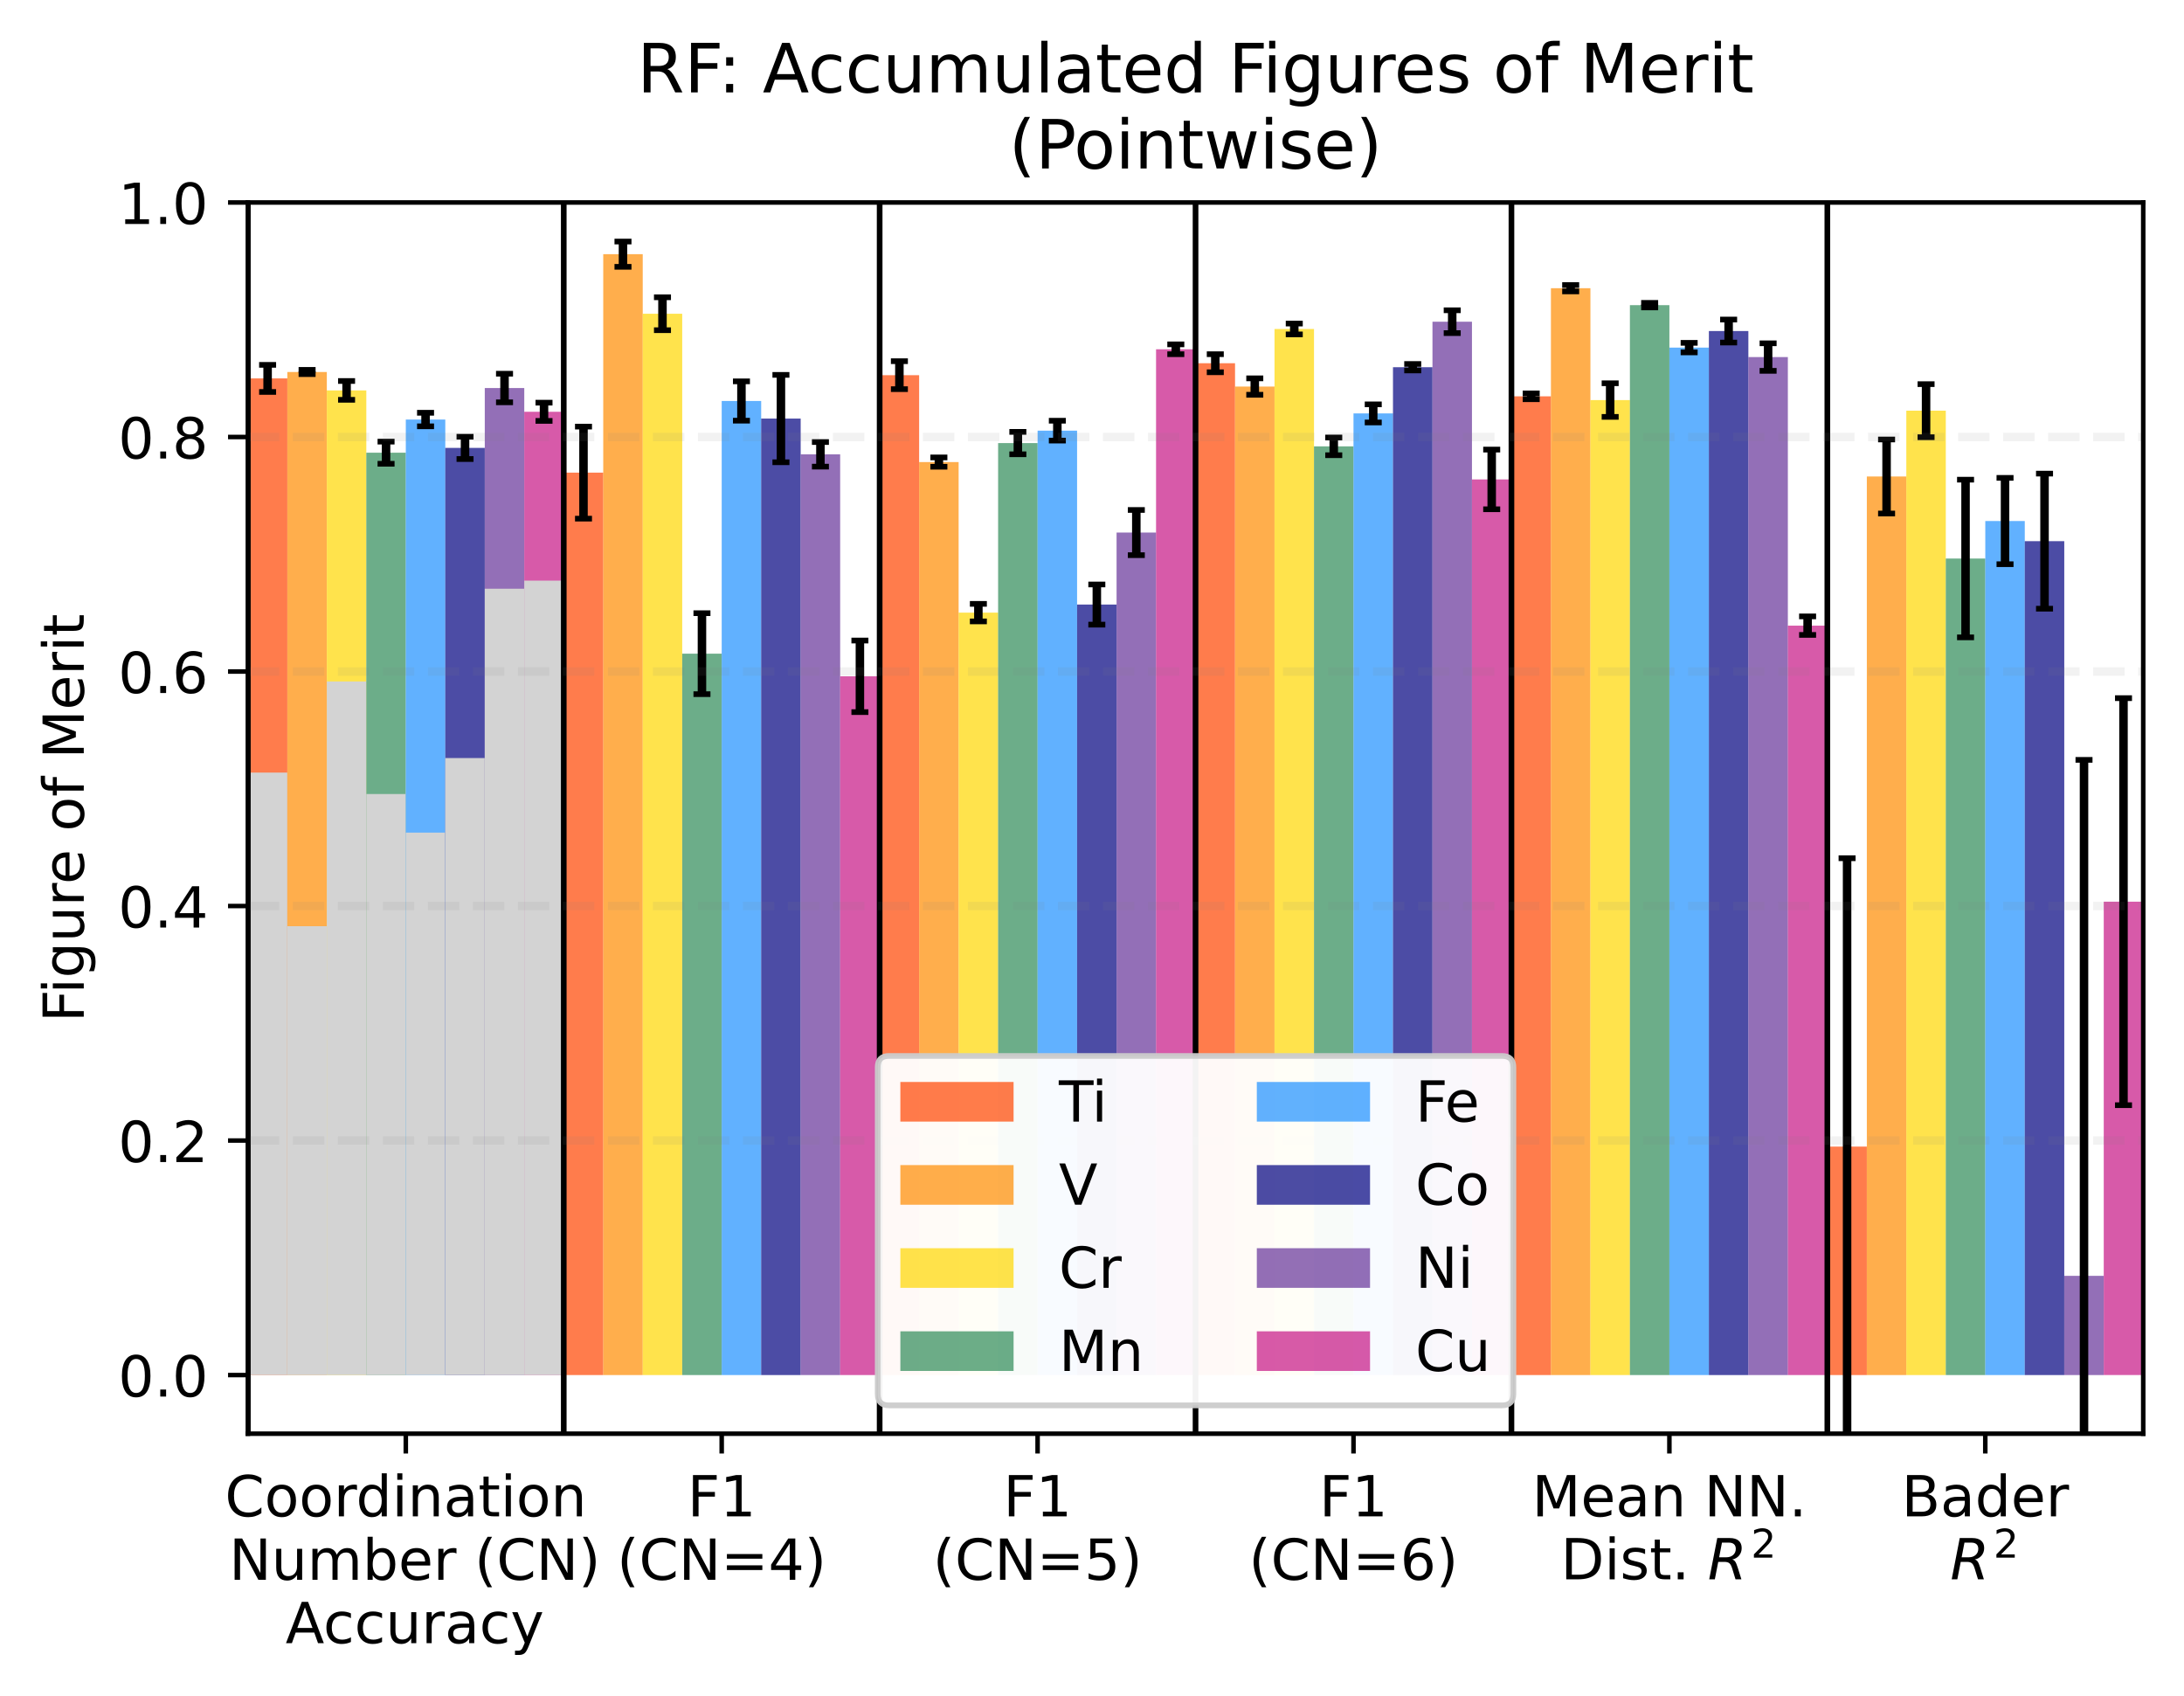 <?xml version="1.0" encoding="utf-8" standalone="no"?>
<!DOCTYPE svg PUBLIC "-//W3C//DTD SVG 1.1//EN"
  "http://www.w3.org/Graphics/SVG/1.1/DTD/svg11.dtd">
<!-- Created with matplotlib (https://matplotlib.org/) -->
<svg height="299.469pt" version="1.1" viewBox="0 0 385.781 299.469" width="385.781pt" xmlns="http://www.w3.org/2000/svg" xmlns:xlink="http://www.w3.org/1999/xlink">
 <defs>
  <style type="text/css">
*{stroke-linecap:butt;stroke-linejoin:round;}
  </style>
 </defs>
 <g id="figure_1">
  <g id="patch_1">
   <path d="M 0 299.469 
L 385.781 299.469 
L 385.781 0 
L 0 0 
z
" style="fill:#ffffff;"/>
  </g>
  <g id="axes_1">
   <g id="patch_2">
    <path d="M 43.781 253.196 
L 378.581 253.196 
L 378.581 35.755 
L 43.781 35.755 
z
" style="fill:#ffffff;"/>
   </g>
   <g id="patch_3">
    <path clip-path="url(#pd8e601a4be)" d="M 43.781 242.841 
L 50.756 242.841 
L 50.756 66.826 
L 43.781 66.826 
z
" style="fill:#ff4500;opacity:0.7;"/>
   </g>
   <g id="patch_4">
    <path clip-path="url(#pd8e601a4be)" d="M 43.781 242.841 
L 50.756 242.841 
L 50.756 136.441 
L 43.781 136.441 
z
" style="fill:#d3d3d3;"/>
   </g>
   <g id="patch_5">
    <path clip-path="url(#pd8e601a4be)" d="M 99.581 242.841 
L 106.556 242.841 
L 106.556 83.468 
L 99.581 83.468 
z
" style="fill:#ff4500;opacity:0.7;"/>
   </g>
   <g id="patch_6">
    <path clip-path="url(#pd8e601a4be)" d="M 155.381 242.841 
L 162.356 242.841 
L 162.356 66.259 
L 155.381 66.259 
z
" style="fill:#ff4500;opacity:0.7;"/>
   </g>
   <g id="patch_7">
    <path clip-path="url(#pd8e601a4be)" d="M 211.181 242.841 
L 218.156 242.841 
L 218.156 64.147 
L 211.181 64.147 
z
" style="fill:#ff4500;opacity:0.7;"/>
   </g>
   <g id="patch_8">
    <path clip-path="url(#pd8e601a4be)" d="M 266.981 242.841 
L 273.956 242.841 
L 273.956 69.993 
L 266.981 69.993 
z
" style="fill:#ff4500;opacity:0.7;"/>
   </g>
   <g id="patch_9">
    <path clip-path="url(#pd8e601a4be)" d="M 322.781 242.841 
L 329.756 242.841 
L 329.756 202.493 
L 322.781 202.493 
z
" style="fill:#ff4500;opacity:0.7;"/>
   </g>
   <g id="patch_10">
    <path clip-path="url(#pd8e601a4be)" d="M 50.756 242.841 
L 57.731 242.841 
L 57.731 65.698 
L 50.756 65.698 
z
" style="fill:#ff8c00;opacity:0.7;"/>
   </g>
   <g id="patch_11">
    <path clip-path="url(#pd8e601a4be)" d="M 50.756 242.841 
L 57.731 242.841 
L 57.731 163.569 
L 50.756 163.569 
z
" style="fill:#d3d3d3;"/>
   </g>
   <g id="patch_12">
    <path clip-path="url(#pd8e601a4be)" d="M 106.556 242.841 
L 113.531 242.841 
L 113.531 44.888 
L 106.556 44.888 
z
" style="fill:#ff8c00;opacity:0.7;"/>
   </g>
   <g id="patch_13">
    <path clip-path="url(#pd8e601a4be)" d="M 162.356 242.841 
L 169.331 242.841 
L 169.331 81.604 
L 162.356 81.604 
z
" style="fill:#ff8c00;opacity:0.7;"/>
   </g>
   <g id="patch_14">
    <path clip-path="url(#pd8e601a4be)" d="M 218.156 242.841 
L 225.131 242.841 
L 225.131 68.268 
L 218.156 68.268 
z
" style="fill:#ff8c00;opacity:0.7;"/>
   </g>
   <g id="patch_15">
    <path clip-path="url(#pd8e601a4be)" d="M 273.956 242.841 
L 280.931 242.841 
L 280.931 50.899 
L 273.956 50.899 
z
" style="fill:#ff8c00;opacity:0.7;"/>
   </g>
   <g id="patch_16">
    <path clip-path="url(#pd8e601a4be)" d="M 329.756 242.841 
L 336.731 242.841 
L 336.731 84.15 
L 329.756 84.15 
z
" style="fill:#ff8c00;opacity:0.7;"/>
   </g>
   <g id="patch_17">
    <path clip-path="url(#pd8e601a4be)" d="M 57.731 242.841 
L 64.706 242.841 
L 64.706 68.948 
L 57.731 68.948 
z
" style="fill:#ffd700;opacity:0.7;"/>
   </g>
   <g id="patch_18">
    <path clip-path="url(#pd8e601a4be)" d="M 57.731 242.841 
L 64.706 242.841 
L 64.706 120.35 
L 57.731 120.35 
z
" style="fill:#d3d3d3;"/>
   </g>
   <g id="patch_19">
    <path clip-path="url(#pd8e601a4be)" d="M 113.531 242.841 
L 120.506 242.841 
L 120.506 55.408 
L 113.531 55.408 
z
" style="fill:#ffd700;opacity:0.7;"/>
   </g>
   <g id="patch_20">
    <path clip-path="url(#pd8e601a4be)" d="M 169.331 242.841 
L 176.306 242.841 
L 176.306 108.194 
L 169.331 108.194 
z
" style="fill:#ffd700;opacity:0.7;"/>
   </g>
   <g id="patch_21">
    <path clip-path="url(#pd8e601a4be)" d="M 225.131 242.841 
L 232.106 242.841 
L 232.106 58.1 
L 225.131 58.1 
z
" style="fill:#ffd700;opacity:0.7;"/>
   </g>
   <g id="patch_22">
    <path clip-path="url(#pd8e601a4be)" d="M 280.931 242.841 
L 287.906 242.841 
L 287.906 70.656 
L 280.931 70.656 
z
" style="fill:#ffd700;opacity:0.7;"/>
   </g>
   <g id="patch_23">
    <path clip-path="url(#pd8e601a4be)" d="M 336.731 242.841 
L 343.706 242.841 
L 343.706 72.525 
L 336.731 72.525 
z
" style="fill:#ffd700;opacity:0.7;"/>
   </g>
   <g id="patch_24">
    <path clip-path="url(#pd8e601a4be)" d="M 64.706 242.841 
L 71.681 242.841 
L 71.681 79.948 
L 64.706 79.948 
z
" style="fill:#2e8b57;opacity:0.7;"/>
   </g>
   <g id="patch_25">
    <path clip-path="url(#pd8e601a4be)" d="M 64.706 242.841 
L 71.681 242.841 
L 71.681 140.23 
L 64.706 140.23 
z
" style="fill:#d3d3d3;"/>
   </g>
   <g id="patch_26">
    <path clip-path="url(#pd8e601a4be)" d="M 120.506 242.841 
L 127.481 242.841 
L 127.481 115.442 
L 120.506 115.442 
z
" style="fill:#2e8b57;opacity:0.7;"/>
   </g>
   <g id="patch_27">
    <path clip-path="url(#pd8e601a4be)" d="M 176.306 242.841 
L 183.281 242.841 
L 183.281 78.25 
L 176.306 78.25 
z
" style="fill:#2e8b57;opacity:0.7;"/>
   </g>
   <g id="patch_28">
    <path clip-path="url(#pd8e601a4be)" d="M 232.106 242.841 
L 239.081 242.841 
L 239.081 78.829 
L 232.106 78.829 
z
" style="fill:#2e8b57;opacity:0.7;"/>
   </g>
   <g id="patch_29">
    <path clip-path="url(#pd8e601a4be)" d="M 287.906 242.841 
L 294.881 242.841 
L 294.881 53.891 
L 287.906 53.891 
z
" style="fill:#2e8b57;opacity:0.7;"/>
   </g>
   <g id="patch_30">
    <path clip-path="url(#pd8e601a4be)" d="M 343.706 242.841 
L 350.681 242.841 
L 350.681 98.64 
L 343.706 98.64 
z
" style="fill:#2e8b57;opacity:0.7;"/>
   </g>
   <g id="patch_31">
    <path clip-path="url(#pd8e601a4be)" d="M 71.681 242.841 
L 78.656 242.841 
L 78.656 74.093 
L 71.681 74.093 
z
" style="fill:#1e90ff;opacity:0.7;"/>
   </g>
   <g id="patch_32">
    <path clip-path="url(#pd8e601a4be)" d="M 71.681 242.841 
L 78.656 242.841 
L 78.656 147.043 
L 71.681 147.043 
z
" style="fill:#d3d3d3;"/>
   </g>
   <g id="patch_33">
    <path clip-path="url(#pd8e601a4be)" d="M 127.481 242.841 
L 134.456 242.841 
L 134.456 70.815 
L 127.481 70.815 
z
" style="fill:#1e90ff;opacity:0.7;"/>
   </g>
   <g id="patch_34">
    <path clip-path="url(#pd8e601a4be)" d="M 183.281 242.841 
L 190.256 242.841 
L 190.256 76.054 
L 183.281 76.054 
z
" style="fill:#1e90ff;opacity:0.7;"/>
   </g>
   <g id="patch_35">
    <path clip-path="url(#pd8e601a4be)" d="M 239.081 242.841 
L 246.056 242.841 
L 246.056 73.01 
L 239.081 73.01 
z
" style="fill:#1e90ff;opacity:0.7;"/>
   </g>
   <g id="patch_36">
    <path clip-path="url(#pd8e601a4be)" d="M 294.881 242.841 
L 301.856 242.841 
L 301.856 61.389 
L 294.881 61.389 
z
" style="fill:#1e90ff;opacity:0.7;"/>
   </g>
   <g id="patch_37">
    <path clip-path="url(#pd8e601a4be)" d="M 350.681 242.841 
L 357.656 242.841 
L 357.656 92.015 
L 350.681 92.015 
z
" style="fill:#1e90ff;opacity:0.7;"/>
   </g>
   <g id="patch_38">
    <path clip-path="url(#pd8e601a4be)" d="M 78.656 242.841 
L 85.631 242.841 
L 85.631 79.099 
L 78.656 79.099 
z
" style="fill:#000080;opacity:0.7;"/>
   </g>
   <g id="patch_39">
    <path clip-path="url(#pd8e601a4be)" d="M 78.656 242.841 
L 85.631 242.841 
L 85.631 133.873 
L 78.656 133.873 
z
" style="fill:#d3d3d3;"/>
   </g>
   <g id="patch_40">
    <path clip-path="url(#pd8e601a4be)" d="M 134.456 242.841 
L 141.431 242.841 
L 141.431 73.921 
L 134.456 73.921 
z
" style="fill:#000080;opacity:0.7;"/>
   </g>
   <g id="patch_41">
    <path clip-path="url(#pd8e601a4be)" d="M 190.256 242.841 
L 197.231 242.841 
L 197.231 106.765 
L 190.256 106.765 
z
" style="fill:#000080;opacity:0.7;"/>
   </g>
   <g id="patch_42">
    <path clip-path="url(#pd8e601a4be)" d="M 246.056 242.841 
L 253.031 242.841 
L 253.031 64.851 
L 246.056 64.851 
z
" style="fill:#000080;opacity:0.7;"/>
   </g>
   <g id="patch_43">
    <path clip-path="url(#pd8e601a4be)" d="M 301.856 242.841 
L 308.831 242.841 
L 308.831 58.462 
L 301.856 58.462 
z
" style="fill:#000080;opacity:0.7;"/>
   </g>
   <g id="patch_44">
    <path clip-path="url(#pd8e601a4be)" d="M 357.656 242.841 
L 364.631 242.841 
L 364.631 95.571 
L 357.656 95.571 
z
" style="fill:#000080;opacity:0.7;"/>
   </g>
   <g id="patch_45">
    <path clip-path="url(#pd8e601a4be)" d="M 85.631 242.841 
L 92.606 242.841 
L 92.606 68.529 
L 85.631 68.529 
z
" style="fill:#663399;opacity:0.7;"/>
   </g>
   <g id="patch_46">
    <path clip-path="url(#pd8e601a4be)" d="M 85.631 242.841 
L 92.606 242.841 
L 92.606 103.97 
L 85.631 103.97 
z
" style="fill:#d3d3d3;"/>
   </g>
   <g id="patch_47">
    <path clip-path="url(#pd8e601a4be)" d="M 141.431 242.841 
L 148.406 242.841 
L 148.406 80.238 
L 141.431 80.238 
z
" style="fill:#663399;opacity:0.7;"/>
   </g>
   <g id="patch_48">
    <path clip-path="url(#pd8e601a4be)" d="M 197.231 242.841 
L 204.206 242.841 
L 204.206 94.05 
L 197.231 94.05 
z
" style="fill:#663399;opacity:0.7;"/>
   </g>
   <g id="patch_49">
    <path clip-path="url(#pd8e601a4be)" d="M 253.031 242.841 
L 260.006 242.841 
L 260.006 56.816 
L 253.031 56.816 
z
" style="fill:#663399;opacity:0.7;"/>
   </g>
   <g id="patch_50">
    <path clip-path="url(#pd8e601a4be)" d="M 308.831 242.841 
L 315.806 242.841 
L 315.806 63.061 
L 308.831 63.061 
z
" style="fill:#663399;opacity:0.7;"/>
   </g>
   <g id="patch_51">
    <path clip-path="url(#pd8e601a4be)" d="M 364.631 242.841 
L 371.606 242.841 
L 371.606 225.318 
L 364.631 225.318 
z
" style="fill:#663399;opacity:0.7;"/>
   </g>
   <g id="patch_52">
    <path clip-path="url(#pd8e601a4be)" d="M 92.606 242.841 
L 99.581 242.841 
L 99.581 72.721 
L 92.606 72.721 
z
" style="fill:#c71585;opacity:0.7;"/>
   </g>
   <g id="patch_53">
    <path clip-path="url(#pd8e601a4be)" d="M 92.606 242.841 
L 99.581 242.841 
L 99.581 102.541 
L 92.606 102.541 
z
" style="fill:#d3d3d3;"/>
   </g>
   <g id="patch_54">
    <path clip-path="url(#pd8e601a4be)" d="M 148.406 242.841 
L 155.381 242.841 
L 155.381 119.439 
L 148.406 119.439 
z
" style="fill:#c71585;opacity:0.7;"/>
   </g>
   <g id="patch_55">
    <path clip-path="url(#pd8e601a4be)" d="M 204.206 242.841 
L 211.181 242.841 
L 211.181 61.683 
L 204.206 61.683 
z
" style="fill:#c71585;opacity:0.7;"/>
   </g>
   <g id="patch_56">
    <path clip-path="url(#pd8e601a4be)" d="M 260.006 242.841 
L 266.981 242.841 
L 266.981 84.669 
L 260.006 84.669 
z
" style="fill:#c71585;opacity:0.7;"/>
   </g>
   <g id="patch_57">
    <path clip-path="url(#pd8e601a4be)" d="M 315.806 242.841 
L 322.781 242.841 
L 322.781 110.492 
L 315.806 110.492 
z
" style="fill:#c71585;opacity:0.7;"/>
   </g>
   <g id="patch_58">
    <path clip-path="url(#pd8e601a4be)" d="M 371.606 242.841 
L 378.581 242.841 
L 378.581 159.238 
L 371.606 159.238 
z
" style="fill:#c71585;opacity:0.7;"/>
   </g>
   <g id="matplotlib.axis_1">
    <g id="xtick_1">
     <g id="line2d_1">
      <defs>
       <path d="M 0 0 
L 0 3.5 
" id="m57641700d7" style="stroke:#000000;stroke-width:0.8;"/>
      </defs>
      <g>
       <use style="stroke:#000000;stroke-width:0.8;" x="71.681" xlink:href="#m57641700d7" y="253.196"/>
      </g>
     </g>
     <g id="text_1">
      <!-- Coordination -->
      <defs>
       <path d="M 64.406 67.281 
L 64.406 56.891 
Q 59.422 61.531 53.781 63.812 
Q 48.141 66.109 41.797 66.109 
Q 29.297 66.109 22.656 58.469 
Q 16.016 50.828 16.016 36.375 
Q 16.016 21.969 22.656 14.328 
Q 29.297 6.688 41.797 6.688 
Q 48.141 6.688 53.781 8.984 
Q 59.422 11.281 64.406 15.922 
L 64.406 5.609 
Q 59.234 2.094 53.438 0.328 
Q 47.656 -1.422 41.219 -1.422 
Q 24.656 -1.422 15.125 8.703 
Q 5.609 18.844 5.609 36.375 
Q 5.609 53.953 15.125 64.078 
Q 24.656 74.219 41.219 74.219 
Q 47.75 74.219 53.531 72.484 
Q 59.328 70.75 64.406 67.281 
z
" id="DejaVuSans-67"/>
       <path d="M 30.609 48.391 
Q 23.391 48.391 19.188 42.75 
Q 14.984 37.109 14.984 27.297 
Q 14.984 17.484 19.156 11.844 
Q 23.344 6.203 30.609 6.203 
Q 37.797 6.203 41.984 11.859 
Q 46.188 17.531 46.188 27.297 
Q 46.188 37.016 41.984 42.703 
Q 37.797 48.391 30.609 48.391 
z
M 30.609 56 
Q 42.328 56 49.016 48.375 
Q 55.719 40.766 55.719 27.297 
Q 55.719 13.875 49.016 6.219 
Q 42.328 -1.422 30.609 -1.422 
Q 18.844 -1.422 12.172 6.219 
Q 5.516 13.875 5.516 27.297 
Q 5.516 40.766 12.172 48.375 
Q 18.844 56 30.609 56 
z
" id="DejaVuSans-111"/>
       <path d="M 41.109 46.297 
Q 39.594 47.172 37.812 47.578 
Q 36.031 48 33.891 48 
Q 26.266 48 22.188 43.047 
Q 18.109 38.094 18.109 28.812 
L 18.109 0 
L 9.078 0 
L 9.078 54.688 
L 18.109 54.688 
L 18.109 46.188 
Q 20.953 51.172 25.484 53.578 
Q 30.031 56 36.531 56 
Q 37.453 56 38.578 55.875 
Q 39.703 55.766 41.062 55.516 
z
" id="DejaVuSans-114"/>
       <path d="M 45.406 46.391 
L 45.406 75.984 
L 54.391 75.984 
L 54.391 0 
L 45.406 0 
L 45.406 8.203 
Q 42.578 3.328 38.25 0.953 
Q 33.938 -1.422 27.875 -1.422 
Q 17.969 -1.422 11.734 6.484 
Q 5.516 14.406 5.516 27.297 
Q 5.516 40.188 11.734 48.094 
Q 17.969 56 27.875 56 
Q 33.938 56 38.25 53.625 
Q 42.578 51.266 45.406 46.391 
z
M 14.797 27.297 
Q 14.797 17.391 18.875 11.75 
Q 22.953 6.109 30.078 6.109 
Q 37.203 6.109 41.297 11.75 
Q 45.406 17.391 45.406 27.297 
Q 45.406 37.203 41.297 42.844 
Q 37.203 48.484 30.078 48.484 
Q 22.953 48.484 18.875 42.844 
Q 14.797 37.203 14.797 27.297 
z
" id="DejaVuSans-100"/>
       <path d="M 9.422 54.688 
L 18.406 54.688 
L 18.406 0 
L 9.422 0 
z
M 9.422 75.984 
L 18.406 75.984 
L 18.406 64.594 
L 9.422 64.594 
z
" id="DejaVuSans-105"/>
       <path d="M 54.891 33.016 
L 54.891 0 
L 45.906 0 
L 45.906 32.719 
Q 45.906 40.484 42.875 44.328 
Q 39.844 48.188 33.797 48.188 
Q 26.516 48.188 22.312 43.547 
Q 18.109 38.922 18.109 30.906 
L 18.109 0 
L 9.078 0 
L 9.078 54.688 
L 18.109 54.688 
L 18.109 46.188 
Q 21.344 51.125 25.703 53.562 
Q 30.078 56 35.797 56 
Q 45.219 56 50.047 50.172 
Q 54.891 44.344 54.891 33.016 
z
" id="DejaVuSans-110"/>
       <path d="M 34.281 27.484 
Q 23.391 27.484 19.188 25 
Q 14.984 22.516 14.984 16.5 
Q 14.984 11.719 18.141 8.906 
Q 21.297 6.109 26.703 6.109 
Q 34.188 6.109 38.703 11.406 
Q 43.219 16.703 43.219 25.484 
L 43.219 27.484 
z
M 52.203 31.203 
L 52.203 0 
L 43.219 0 
L 43.219 8.297 
Q 40.141 3.328 35.547 0.953 
Q 30.953 -1.422 24.312 -1.422 
Q 15.922 -1.422 10.953 3.297 
Q 6 8.016 6 15.922 
Q 6 25.141 12.172 29.828 
Q 18.359 34.516 30.609 34.516 
L 43.219 34.516 
L 43.219 35.406 
Q 43.219 41.609 39.141 45 
Q 35.062 48.391 27.688 48.391 
Q 23 48.391 18.547 47.266 
Q 14.109 46.141 10.016 43.891 
L 10.016 52.203 
Q 14.938 54.109 19.578 55.047 
Q 24.219 56 28.609 56 
Q 40.484 56 46.344 49.844 
Q 52.203 43.703 52.203 31.203 
z
" id="DejaVuSans-97"/>
       <path d="M 18.312 70.219 
L 18.312 54.688 
L 36.812 54.688 
L 36.812 47.703 
L 18.312 47.703 
L 18.312 18.016 
Q 18.312 11.328 20.141 9.422 
Q 21.969 7.516 27.594 7.516 
L 36.812 7.516 
L 36.812 0 
L 27.594 0 
Q 17.188 0 13.234 3.875 
Q 9.281 7.766 9.281 18.016 
L 9.281 47.703 
L 2.688 47.703 
L 2.688 54.688 
L 9.281 54.688 
L 9.281 70.219 
z
" id="DejaVuSans-116"/>
      </defs>
      <g transform="translate(39.73 267.794)scale(0.1 -0.1)">
       <use xlink:href="#DejaVuSans-67"/>
       <use x="69.824" xlink:href="#DejaVuSans-111"/>
       <use x="131.006" xlink:href="#DejaVuSans-111"/>
       <use x="192.188" xlink:href="#DejaVuSans-114"/>
       <use x="231.551" xlink:href="#DejaVuSans-100"/>
       <use x="295.027" xlink:href="#DejaVuSans-105"/>
       <use x="322.811" xlink:href="#DejaVuSans-110"/>
       <use x="386.189" xlink:href="#DejaVuSans-97"/>
       <use x="447.469" xlink:href="#DejaVuSans-116"/>
       <use x="486.678" xlink:href="#DejaVuSans-105"/>
       <use x="514.461" xlink:href="#DejaVuSans-111"/>
       <use x="575.643" xlink:href="#DejaVuSans-110"/>
      </g>
      <!--  Number (CN) -->
      <defs>
       <path id="DejaVuSans-32"/>
       <path d="M 9.812 72.906 
L 23.094 72.906 
L 55.422 11.922 
L 55.422 72.906 
L 64.984 72.906 
L 64.984 0 
L 51.703 0 
L 19.391 60.984 
L 19.391 0 
L 9.812 0 
z
" id="DejaVuSans-78"/>
       <path d="M 8.5 21.578 
L 8.5 54.688 
L 17.484 54.688 
L 17.484 21.922 
Q 17.484 14.156 20.5 10.266 
Q 23.531 6.391 29.594 6.391 
Q 36.859 6.391 41.078 11.031 
Q 45.312 15.672 45.312 23.688 
L 45.312 54.688 
L 54.297 54.688 
L 54.297 0 
L 45.312 0 
L 45.312 8.406 
Q 42.047 3.422 37.719 1 
Q 33.406 -1.422 27.688 -1.422 
Q 18.266 -1.422 13.375 4.438 
Q 8.5 10.297 8.5 21.578 
z
M 31.109 56 
z
" id="DejaVuSans-117"/>
       <path d="M 52 44.188 
Q 55.375 50.25 60.062 53.125 
Q 64.75 56 71.094 56 
Q 79.641 56 84.281 50.016 
Q 88.922 44.047 88.922 33.016 
L 88.922 0 
L 79.891 0 
L 79.891 32.719 
Q 79.891 40.578 77.094 44.375 
Q 74.312 48.188 68.609 48.188 
Q 61.625 48.188 57.562 43.547 
Q 53.516 38.922 53.516 30.906 
L 53.516 0 
L 44.484 0 
L 44.484 32.719 
Q 44.484 40.625 41.703 44.406 
Q 38.922 48.188 33.109 48.188 
Q 26.219 48.188 22.156 43.531 
Q 18.109 38.875 18.109 30.906 
L 18.109 0 
L 9.078 0 
L 9.078 54.688 
L 18.109 54.688 
L 18.109 46.188 
Q 21.188 51.219 25.484 53.609 
Q 29.781 56 35.688 56 
Q 41.656 56 45.828 52.969 
Q 50 49.953 52 44.188 
z
" id="DejaVuSans-109"/>
       <path d="M 48.688 27.297 
Q 48.688 37.203 44.609 42.844 
Q 40.531 48.484 33.406 48.484 
Q 26.266 48.484 22.188 42.844 
Q 18.109 37.203 18.109 27.297 
Q 18.109 17.391 22.188 11.75 
Q 26.266 6.109 33.406 6.109 
Q 40.531 6.109 44.609 11.75 
Q 48.688 17.391 48.688 27.297 
z
M 18.109 46.391 
Q 20.953 51.266 25.266 53.625 
Q 29.594 56 35.594 56 
Q 45.562 56 51.781 48.094 
Q 58.016 40.188 58.016 27.297 
Q 58.016 14.406 51.781 6.484 
Q 45.562 -1.422 35.594 -1.422 
Q 29.594 -1.422 25.266 0.953 
Q 20.953 3.328 18.109 8.203 
L 18.109 0 
L 9.078 0 
L 9.078 75.984 
L 18.109 75.984 
z
" id="DejaVuSans-98"/>
       <path d="M 56.203 29.594 
L 56.203 25.203 
L 14.891 25.203 
Q 15.484 15.922 20.484 11.062 
Q 25.484 6.203 34.422 6.203 
Q 39.594 6.203 44.453 7.469 
Q 49.312 8.734 54.109 11.281 
L 54.109 2.781 
Q 49.266 0.734 44.188 -0.344 
Q 39.109 -1.422 33.891 -1.422 
Q 20.797 -1.422 13.156 6.188 
Q 5.516 13.812 5.516 26.812 
Q 5.516 40.234 12.766 48.109 
Q 20.016 56 32.328 56 
Q 43.359 56 49.781 48.891 
Q 56.203 41.797 56.203 29.594 
z
M 47.219 32.234 
Q 47.125 39.594 43.094 43.984 
Q 39.062 48.391 32.422 48.391 
Q 24.906 48.391 20.391 44.141 
Q 15.875 39.891 15.188 32.172 
z
" id="DejaVuSans-101"/>
       <path d="M 31 75.875 
Q 24.469 64.656 21.281 53.656 
Q 18.109 42.672 18.109 31.391 
Q 18.109 20.125 21.312 9.062 
Q 24.516 -2 31 -13.188 
L 23.188 -13.188 
Q 15.875 -1.703 12.234 9.375 
Q 8.594 20.453 8.594 31.391 
Q 8.594 42.281 12.203 53.312 
Q 15.828 64.359 23.188 75.875 
z
" id="DejaVuSans-40"/>
       <path d="M 8.016 75.875 
L 15.828 75.875 
Q 23.141 64.359 26.781 53.312 
Q 30.422 42.281 30.422 31.391 
Q 30.422 20.453 26.781 9.375 
Q 23.141 -1.703 15.828 -13.188 
L 8.016 -13.188 
Q 14.5 -2 17.703 9.062 
Q 20.906 20.125 20.906 31.391 
Q 20.906 42.672 17.703 53.656 
Q 14.5 64.656 8.016 75.875 
z
" id="DejaVuSans-41"/>
      </defs>
      <g transform="translate(37.284 278.992)scale(0.1 -0.1)">
       <use xlink:href="#DejaVuSans-32"/>
       <use x="31.787" xlink:href="#DejaVuSans-78"/>
       <use x="106.592" xlink:href="#DejaVuSans-117"/>
       <use x="169.971" xlink:href="#DejaVuSans-109"/>
       <use x="267.383" xlink:href="#DejaVuSans-98"/>
       <use x="330.859" xlink:href="#DejaVuSans-101"/>
       <use x="392.383" xlink:href="#DejaVuSans-114"/>
       <use x="433.496" xlink:href="#DejaVuSans-32"/>
       <use x="465.283" xlink:href="#DejaVuSans-40"/>
       <use x="504.297" xlink:href="#DejaVuSans-67"/>
       <use x="574.121" xlink:href="#DejaVuSans-78"/>
       <use x="648.926" xlink:href="#DejaVuSans-41"/>
      </g>
      <!--  Accuracy -->
      <defs>
       <path d="M 34.188 63.188 
L 20.797 26.906 
L 47.609 26.906 
z
M 28.609 72.906 
L 39.797 72.906 
L 67.578 0 
L 57.328 0 
L 50.688 18.703 
L 17.828 18.703 
L 11.188 0 
L 0.781 0 
z
" id="DejaVuSans-65"/>
       <path d="M 48.781 52.594 
L 48.781 44.188 
Q 44.969 46.297 41.141 47.344 
Q 37.312 48.391 33.406 48.391 
Q 24.656 48.391 19.812 42.844 
Q 14.984 37.312 14.984 27.297 
Q 14.984 17.281 19.812 11.734 
Q 24.656 6.203 33.406 6.203 
Q 37.312 6.203 41.141 7.25 
Q 44.969 8.297 48.781 10.406 
L 48.781 2.094 
Q 45.016 0.344 40.984 -0.531 
Q 36.969 -1.422 32.422 -1.422 
Q 20.062 -1.422 12.781 6.344 
Q 5.516 14.109 5.516 27.297 
Q 5.516 40.672 12.859 48.328 
Q 20.219 56 33.016 56 
Q 37.156 56 41.109 55.141 
Q 45.062 54.297 48.781 52.594 
z
" id="DejaVuSans-99"/>
       <path d="M 32.172 -5.078 
Q 28.375 -14.844 24.75 -17.812 
Q 21.141 -20.797 15.094 -20.797 
L 7.906 -20.797 
L 7.906 -13.281 
L 13.188 -13.281 
Q 16.891 -13.281 18.938 -11.516 
Q 21 -9.766 23.484 -3.219 
L 25.094 0.875 
L 2.984 54.688 
L 12.5 54.688 
L 29.594 11.922 
L 46.688 54.688 
L 56.203 54.688 
z
" id="DejaVuSans-121"/>
      </defs>
      <g transform="translate(47.264 290.19)scale(0.1 -0.1)">
       <use xlink:href="#DejaVuSans-32"/>
       <use x="31.787" xlink:href="#DejaVuSans-65"/>
       <use x="98.445" xlink:href="#DejaVuSans-99"/>
       <use x="153.426" xlink:href="#DejaVuSans-99"/>
       <use x="208.406" xlink:href="#DejaVuSans-117"/>
       <use x="271.785" xlink:href="#DejaVuSans-114"/>
       <use x="312.898" xlink:href="#DejaVuSans-97"/>
       <use x="374.178" xlink:href="#DejaVuSans-99"/>
       <use x="429.158" xlink:href="#DejaVuSans-121"/>
      </g>
     </g>
    </g>
    <g id="xtick_2">
     <g id="line2d_2">
      <g>
       <use style="stroke:#000000;stroke-width:0.8;" x="127.481" xlink:href="#m57641700d7" y="253.196"/>
      </g>
     </g>
     <g id="text_2">
      <!-- F1 -->
      <defs>
       <path d="M 9.812 72.906 
L 51.703 72.906 
L 51.703 64.594 
L 19.672 64.594 
L 19.672 43.109 
L 48.578 43.109 
L 48.578 34.812 
L 19.672 34.812 
L 19.672 0 
L 9.812 0 
z
" id="DejaVuSans-70"/>
       <path d="M 12.406 8.297 
L 28.516 8.297 
L 28.516 63.922 
L 10.984 60.406 
L 10.984 69.391 
L 28.422 72.906 
L 38.281 72.906 
L 38.281 8.297 
L 54.391 8.297 
L 54.391 0 
L 12.406 0 
z
" id="DejaVuSans-49"/>
      </defs>
      <g transform="translate(121.424 267.794)scale(0.1 -0.1)">
       <use xlink:href="#DejaVuSans-70"/>
       <use x="57.52" xlink:href="#DejaVuSans-49"/>
      </g>
      <!-- (CN=4) -->
      <defs>
       <path d="M 10.594 45.406 
L 73.188 45.406 
L 73.188 37.203 
L 10.594 37.203 
z
M 10.594 25.484 
L 73.188 25.484 
L 73.188 17.188 
L 10.594 17.188 
z
" id="DejaVuSans-61"/>
       <path d="M 37.797 64.312 
L 12.891 25.391 
L 37.797 25.391 
z
M 35.203 72.906 
L 47.609 72.906 
L 47.609 25.391 
L 58.016 25.391 
L 58.016 17.188 
L 47.609 17.188 
L 47.609 0 
L 37.797 0 
L 37.797 17.188 
L 4.891 17.188 
L 4.891 26.703 
z
" id="DejaVuSans-52"/>
      </defs>
      <g transform="translate(108.977 278.992)scale(0.1 -0.1)">
       <use xlink:href="#DejaVuSans-40"/>
       <use x="39.014" xlink:href="#DejaVuSans-67"/>
       <use x="108.838" xlink:href="#DejaVuSans-78"/>
       <use x="183.643" xlink:href="#DejaVuSans-61"/>
       <use x="267.432" xlink:href="#DejaVuSans-52"/>
       <use x="331.055" xlink:href="#DejaVuSans-41"/>
      </g>
     </g>
    </g>
    <g id="xtick_3">
     <g id="line2d_3">
      <g>
       <use style="stroke:#000000;stroke-width:0.8;" x="183.281" xlink:href="#m57641700d7" y="253.196"/>
      </g>
     </g>
     <g id="text_3">
      <!-- F1 -->
      <g transform="translate(177.224 267.794)scale(0.1 -0.1)">
       <use xlink:href="#DejaVuSans-70"/>
       <use x="57.52" xlink:href="#DejaVuSans-49"/>
      </g>
      <!-- (CN=5) -->
      <defs>
       <path d="M 10.797 72.906 
L 49.516 72.906 
L 49.516 64.594 
L 19.828 64.594 
L 19.828 46.734 
Q 21.969 47.469 24.109 47.828 
Q 26.266 48.188 28.422 48.188 
Q 40.625 48.188 47.75 41.5 
Q 54.891 34.812 54.891 23.391 
Q 54.891 11.625 47.562 5.094 
Q 40.234 -1.422 26.906 -1.422 
Q 22.312 -1.422 17.547 -0.641 
Q 12.797 0.141 7.719 1.703 
L 7.719 11.625 
Q 12.109 9.234 16.797 8.062 
Q 21.484 6.891 26.703 6.891 
Q 35.156 6.891 40.078 11.328 
Q 45.016 15.766 45.016 23.391 
Q 45.016 31 40.078 35.438 
Q 35.156 39.891 26.703 39.891 
Q 22.75 39.891 18.812 39.016 
Q 14.891 38.141 10.797 36.281 
z
" id="DejaVuSans-53"/>
      </defs>
      <g transform="translate(164.777 278.992)scale(0.1 -0.1)">
       <use xlink:href="#DejaVuSans-40"/>
       <use x="39.014" xlink:href="#DejaVuSans-67"/>
       <use x="108.838" xlink:href="#DejaVuSans-78"/>
       <use x="183.643" xlink:href="#DejaVuSans-61"/>
       <use x="267.432" xlink:href="#DejaVuSans-53"/>
       <use x="331.055" xlink:href="#DejaVuSans-41"/>
      </g>
     </g>
    </g>
    <g id="xtick_4">
     <g id="line2d_4">
      <g>
       <use style="stroke:#000000;stroke-width:0.8;" x="239.081" xlink:href="#m57641700d7" y="253.196"/>
      </g>
     </g>
     <g id="text_4">
      <!-- F1 -->
      <g transform="translate(233.024 267.794)scale(0.1 -0.1)">
       <use xlink:href="#DejaVuSans-70"/>
       <use x="57.52" xlink:href="#DejaVuSans-49"/>
      </g>
      <!-- (CN=6) -->
      <defs>
       <path d="M 33.016 40.375 
Q 26.375 40.375 22.484 35.828 
Q 18.609 31.297 18.609 23.391 
Q 18.609 15.531 22.484 10.953 
Q 26.375 6.391 33.016 6.391 
Q 39.656 6.391 43.531 10.953 
Q 47.406 15.531 47.406 23.391 
Q 47.406 31.297 43.531 35.828 
Q 39.656 40.375 33.016 40.375 
z
M 52.594 71.297 
L 52.594 62.312 
Q 48.875 64.062 45.094 64.984 
Q 41.312 65.922 37.594 65.922 
Q 27.828 65.922 22.672 59.328 
Q 17.531 52.734 16.797 39.406 
Q 19.672 43.656 24.016 45.922 
Q 28.375 48.188 33.594 48.188 
Q 44.578 48.188 50.953 41.516 
Q 57.328 34.859 57.328 23.391 
Q 57.328 12.156 50.688 5.359 
Q 44.047 -1.422 33.016 -1.422 
Q 20.359 -1.422 13.672 8.266 
Q 6.984 17.969 6.984 36.375 
Q 6.984 53.656 15.188 63.938 
Q 23.391 74.219 37.203 74.219 
Q 40.922 74.219 44.703 73.484 
Q 48.484 72.75 52.594 71.297 
z
" id="DejaVuSans-54"/>
      </defs>
      <g transform="translate(220.577 278.992)scale(0.1 -0.1)">
       <use xlink:href="#DejaVuSans-40"/>
       <use x="39.014" xlink:href="#DejaVuSans-67"/>
       <use x="108.838" xlink:href="#DejaVuSans-78"/>
       <use x="183.643" xlink:href="#DejaVuSans-61"/>
       <use x="267.432" xlink:href="#DejaVuSans-54"/>
       <use x="331.055" xlink:href="#DejaVuSans-41"/>
      </g>
     </g>
    </g>
    <g id="xtick_5">
     <g id="line2d_5">
      <g>
       <use style="stroke:#000000;stroke-width:0.8;" x="294.881" xlink:href="#m57641700d7" y="253.196"/>
      </g>
     </g>
     <g id="text_5">
      <!-- Mean NN. -->
      <defs>
       <path d="M 9.812 72.906 
L 24.516 72.906 
L 43.109 23.297 
L 61.812 72.906 
L 76.516 72.906 
L 76.516 0 
L 66.891 0 
L 66.891 64.016 
L 48.094 14.016 
L 38.188 14.016 
L 19.391 64.016 
L 19.391 0 
L 9.812 0 
z
" id="DejaVuSans-77"/>
       <path d="M 10.688 12.406 
L 21 12.406 
L 21 0 
L 10.688 0 
z
" id="DejaVuSans-46"/>
      </defs>
      <g transform="translate(270.598 267.794)scale(0.1 -0.1)">
       <use xlink:href="#DejaVuSans-77"/>
       <use x="86.279" xlink:href="#DejaVuSans-101"/>
       <use x="147.803" xlink:href="#DejaVuSans-97"/>
       <use x="209.082" xlink:href="#DejaVuSans-110"/>
       <use x="272.461" xlink:href="#DejaVuSans-32"/>
       <use x="304.248" xlink:href="#DejaVuSans-78"/>
       <use x="379.053" xlink:href="#DejaVuSans-78"/>
       <use x="453.857" xlink:href="#DejaVuSans-46"/>
      </g>
      <!-- Dist. $R^2$ -->
      <defs>
       <path d="M 19.672 64.797 
L 19.672 8.109 
L 31.594 8.109 
Q 46.688 8.109 53.688 14.938 
Q 60.688 21.781 60.688 36.531 
Q 60.688 51.172 53.688 57.984 
Q 46.688 64.797 31.594 64.797 
z
M 9.812 72.906 
L 30.078 72.906 
Q 51.266 72.906 61.172 64.094 
Q 71.094 55.281 71.094 36.531 
Q 71.094 17.672 61.125 8.828 
Q 51.172 0 30.078 0 
L 9.812 0 
z
" id="DejaVuSans-68"/>
       <path d="M 44.281 53.078 
L 44.281 44.578 
Q 40.484 46.531 36.375 47.5 
Q 32.281 48.484 27.875 48.484 
Q 21.188 48.484 17.844 46.438 
Q 14.5 44.391 14.5 40.281 
Q 14.5 37.156 16.891 35.375 
Q 19.281 33.594 26.516 31.984 
L 29.594 31.297 
Q 39.156 29.25 43.188 25.516 
Q 47.219 21.781 47.219 15.094 
Q 47.219 7.469 41.188 3.016 
Q 35.156 -1.422 24.609 -1.422 
Q 20.219 -1.422 15.453 -0.562 
Q 10.688 0.297 5.422 2 
L 5.422 11.281 
Q 10.406 8.688 15.234 7.391 
Q 20.062 6.109 24.812 6.109 
Q 31.156 6.109 34.562 8.281 
Q 37.984 10.453 37.984 14.406 
Q 37.984 18.062 35.516 20.016 
Q 33.062 21.969 24.703 23.781 
L 21.578 24.516 
Q 13.234 26.266 9.516 29.906 
Q 5.812 33.547 5.812 39.891 
Q 5.812 47.609 11.281 51.797 
Q 16.75 56 26.812 56 
Q 31.781 56 36.172 55.266 
Q 40.578 54.547 44.281 53.078 
z
" id="DejaVuSans-115"/>
       <path d="M 25.203 64.797 
L 20.219 38.922 
L 32.906 38.922 
Q 40.375 38.922 44.984 43.047 
Q 49.609 47.172 49.609 53.812 
Q 49.609 59.125 46.5 61.953 
Q 43.406 64.797 37.594 64.797 
z
M 43.312 35.016 
Q 46.438 34.281 48.516 31.391 
Q 50.594 28.516 53.328 19.922 
L 59.516 0 
L 49.125 0 
L 43.406 18.703 
Q 41.219 25.922 38.328 28.359 
Q 35.453 30.812 29.5 30.812 
L 18.609 30.812 
L 12.594 0 
L 2.688 0 
L 16.891 72.906 
L 39.109 72.906 
Q 49.219 72.906 54.609 68.328 
Q 60.016 63.766 60.016 55.172 
Q 60.016 47.562 55.422 41.984 
Q 50.828 36.422 43.312 35.016 
z
" id="DejaVuSans-Oblique-82"/>
       <path d="M 19.188 8.297 
L 53.609 8.297 
L 53.609 0 
L 7.328 0 
L 7.328 8.297 
Q 12.938 14.109 22.625 23.891 
Q 32.328 33.688 34.812 36.531 
Q 39.547 41.844 41.422 45.531 
Q 43.312 49.219 43.312 52.781 
Q 43.312 58.594 39.234 62.25 
Q 35.156 65.922 28.609 65.922 
Q 23.969 65.922 18.812 64.312 
Q 13.672 62.703 7.812 59.422 
L 7.812 69.391 
Q 13.766 71.781 18.938 73 
Q 24.125 74.219 28.422 74.219 
Q 39.75 74.219 46.484 68.547 
Q 53.219 62.891 53.219 53.422 
Q 53.219 48.922 51.531 44.891 
Q 49.859 40.875 45.406 35.406 
Q 44.188 33.984 37.641 27.219 
Q 31.109 20.453 19.188 8.297 
z
" id="DejaVuSans-50"/>
      </defs>
      <g transform="translate(275.681 278.992)scale(0.1 -0.1)">
       <use transform="translate(0 0.766)" xlink:href="#DejaVuSans-68"/>
       <use transform="translate(77.002 0.766)" xlink:href="#DejaVuSans-105"/>
       <use transform="translate(104.785 0.766)" xlink:href="#DejaVuSans-115"/>
       <use transform="translate(156.885 0.766)" xlink:href="#DejaVuSans-116"/>
       <use transform="translate(196.094 0.766)" xlink:href="#DejaVuSans-46"/>
       <use transform="translate(227.881 0.766)" xlink:href="#DejaVuSans-32"/>
       <use transform="translate(259.668 0.766)" xlink:href="#DejaVuSans-Oblique-82"/>
       <use transform="translate(336.167 39.047)scale(0.7)" xlink:href="#DejaVuSans-50"/>
      </g>
     </g>
    </g>
    <g id="xtick_6">
     <g id="line2d_6">
      <g>
       <use style="stroke:#000000;stroke-width:0.8;" x="350.681" xlink:href="#m57641700d7" y="253.196"/>
      </g>
     </g>
     <g id="text_6">
      <!-- Bader -->
      <defs>
       <path d="M 19.672 34.812 
L 19.672 8.109 
L 35.5 8.109 
Q 43.453 8.109 47.281 11.406 
Q 51.125 14.703 51.125 21.484 
Q 51.125 28.328 47.281 31.562 
Q 43.453 34.812 35.5 34.812 
z
M 19.672 64.797 
L 19.672 42.828 
L 34.281 42.828 
Q 41.5 42.828 45.031 45.531 
Q 48.578 48.25 48.578 53.812 
Q 48.578 59.328 45.031 62.062 
Q 41.5 64.797 34.281 64.797 
z
M 9.812 72.906 
L 35.016 72.906 
Q 46.297 72.906 52.391 68.219 
Q 58.5 63.531 58.5 54.891 
Q 58.5 48.188 55.375 44.234 
Q 52.25 40.281 46.188 39.312 
Q 53.469 37.75 57.5 32.781 
Q 61.531 27.828 61.531 20.406 
Q 61.531 10.641 54.891 5.312 
Q 48.25 0 35.984 0 
L 9.812 0 
z
" id="DejaVuSans-66"/>
      </defs>
      <g transform="translate(335.88 267.794)scale(0.1 -0.1)">
       <use xlink:href="#DejaVuSans-66"/>
       <use x="68.604" xlink:href="#DejaVuSans-97"/>
       <use x="129.883" xlink:href="#DejaVuSans-100"/>
       <use x="193.359" xlink:href="#DejaVuSans-101"/>
       <use x="254.883" xlink:href="#DejaVuSans-114"/>
      </g>
      <!-- $R^2$ -->
      <g transform="translate(344.481 278.992)scale(0.1 -0.1)">
       <use transform="translate(0 0.766)" xlink:href="#DejaVuSans-Oblique-82"/>
       <use transform="translate(76.499 39.047)scale(0.7)" xlink:href="#DejaVuSans-50"/>
      </g>
     </g>
    </g>
   </g>
   <g id="matplotlib.axis_2">
    <g id="ytick_1">
     <g id="line2d_7">
      <defs>
       <path d="M 0 0 
L -3.5 0 
" id="m3c794c30f4" style="stroke:#000000;stroke-width:0.8;"/>
      </defs>
      <g>
       <use style="stroke:#000000;stroke-width:0.8;" x="43.781" xlink:href="#m3c794c30f4" y="242.841"/>
      </g>
     </g>
     <g id="text_7">
      <!-- 0.0 -->
      <defs>
       <path d="M 31.781 66.406 
Q 24.172 66.406 20.328 58.906 
Q 16.5 51.422 16.5 36.375 
Q 16.5 21.391 20.328 13.891 
Q 24.172 6.391 31.781 6.391 
Q 39.453 6.391 43.281 13.891 
Q 47.125 21.391 47.125 36.375 
Q 47.125 51.422 43.281 58.906 
Q 39.453 66.406 31.781 66.406 
z
M 31.781 74.219 
Q 44.047 74.219 50.516 64.516 
Q 56.984 54.828 56.984 36.375 
Q 56.984 17.969 50.516 8.266 
Q 44.047 -1.422 31.781 -1.422 
Q 19.531 -1.422 13.062 8.266 
Q 6.594 17.969 6.594 36.375 
Q 6.594 54.828 13.062 64.516 
Q 19.531 74.219 31.781 74.219 
z
" id="DejaVuSans-48"/>
      </defs>
      <g transform="translate(20.878 246.64)scale(0.1 -0.1)">
       <use xlink:href="#DejaVuSans-48"/>
       <use x="63.623" xlink:href="#DejaVuSans-46"/>
       <use x="95.41" xlink:href="#DejaVuSans-48"/>
      </g>
     </g>
    </g>
    <g id="ytick_2">
     <g id="line2d_8">
      <g>
       <use style="stroke:#000000;stroke-width:0.8;" x="43.781" xlink:href="#m3c794c30f4" y="201.424"/>
      </g>
     </g>
     <g id="text_8">
      <!-- 0.2 -->
      <g transform="translate(20.878 205.223)scale(0.1 -0.1)">
       <use xlink:href="#DejaVuSans-48"/>
       <use x="63.623" xlink:href="#DejaVuSans-46"/>
       <use x="95.41" xlink:href="#DejaVuSans-50"/>
      </g>
     </g>
    </g>
    <g id="ytick_3">
     <g id="line2d_9">
      <g>
       <use style="stroke:#000000;stroke-width:0.8;" x="43.781" xlink:href="#m3c794c30f4" y="160.007"/>
      </g>
     </g>
     <g id="text_9">
      <!-- 0.4 -->
      <g transform="translate(20.878 163.806)scale(0.1 -0.1)">
       <use xlink:href="#DejaVuSans-48"/>
       <use x="63.623" xlink:href="#DejaVuSans-46"/>
       <use x="95.41" xlink:href="#DejaVuSans-52"/>
      </g>
     </g>
    </g>
    <g id="ytick_4">
     <g id="line2d_10">
      <g>
       <use style="stroke:#000000;stroke-width:0.8;" x="43.781" xlink:href="#m3c794c30f4" y="118.59"/>
      </g>
     </g>
     <g id="text_10">
      <!-- 0.6 -->
      <g transform="translate(20.878 122.389)scale(0.1 -0.1)">
       <use xlink:href="#DejaVuSans-48"/>
       <use x="63.623" xlink:href="#DejaVuSans-46"/>
       <use x="95.41" xlink:href="#DejaVuSans-54"/>
      </g>
     </g>
    </g>
    <g id="ytick_5">
     <g id="line2d_11">
      <g>
       <use style="stroke:#000000;stroke-width:0.8;" x="43.781" xlink:href="#m3c794c30f4" y="77.173"/>
      </g>
     </g>
     <g id="text_11">
      <!-- 0.8 -->
      <defs>
       <path d="M 31.781 34.625 
Q 24.75 34.625 20.719 30.859 
Q 16.703 27.094 16.703 20.516 
Q 16.703 13.922 20.719 10.156 
Q 24.75 6.391 31.781 6.391 
Q 38.812 6.391 42.859 10.172 
Q 46.922 13.969 46.922 20.516 
Q 46.922 27.094 42.891 30.859 
Q 38.875 34.625 31.781 34.625 
z
M 21.922 38.812 
Q 15.578 40.375 12.031 44.719 
Q 8.5 49.078 8.5 55.328 
Q 8.5 64.062 14.719 69.141 
Q 20.953 74.219 31.781 74.219 
Q 42.672 74.219 48.875 69.141 
Q 55.078 64.062 55.078 55.328 
Q 55.078 49.078 51.531 44.719 
Q 48 40.375 41.703 38.812 
Q 48.828 37.156 52.797 32.312 
Q 56.781 27.484 56.781 20.516 
Q 56.781 9.906 50.312 4.234 
Q 43.844 -1.422 31.781 -1.422 
Q 19.734 -1.422 13.25 4.234 
Q 6.781 9.906 6.781 20.516 
Q 6.781 27.484 10.781 32.312 
Q 14.797 37.156 21.922 38.812 
z
M 18.312 54.391 
Q 18.312 48.734 21.844 45.562 
Q 25.391 42.391 31.781 42.391 
Q 38.141 42.391 41.719 45.562 
Q 45.312 48.734 45.312 54.391 
Q 45.312 60.062 41.719 63.234 
Q 38.141 66.406 31.781 66.406 
Q 25.391 66.406 21.844 63.234 
Q 18.312 60.062 18.312 54.391 
z
" id="DejaVuSans-56"/>
      </defs>
      <g transform="translate(20.878 80.972)scale(0.1 -0.1)">
       <use xlink:href="#DejaVuSans-48"/>
       <use x="63.623" xlink:href="#DejaVuSans-46"/>
       <use x="95.41" xlink:href="#DejaVuSans-56"/>
      </g>
     </g>
    </g>
    <g id="ytick_6">
     <g id="line2d_12">
      <g>
       <use style="stroke:#000000;stroke-width:0.8;" x="43.781" xlink:href="#m3c794c30f4" y="35.756"/>
      </g>
     </g>
     <g id="text_12">
      <!-- 1.0 -->
      <g transform="translate(20.878 39.555)scale(0.1 -0.1)">
       <use xlink:href="#DejaVuSans-49"/>
       <use x="63.623" xlink:href="#DejaVuSans-46"/>
       <use x="95.41" xlink:href="#DejaVuSans-48"/>
      </g>
     </g>
    </g>
    <g id="text_13">
     <!-- Figure of Merit -->
     <defs>
      <path d="M 45.406 27.984 
Q 45.406 37.75 41.375 43.109 
Q 37.359 48.484 30.078 48.484 
Q 22.859 48.484 18.828 43.109 
Q 14.797 37.75 14.797 27.984 
Q 14.797 18.266 18.828 12.891 
Q 22.859 7.516 30.078 7.516 
Q 37.359 7.516 41.375 12.891 
Q 45.406 18.266 45.406 27.984 
z
M 54.391 6.781 
Q 54.391 -7.172 48.188 -13.984 
Q 42 -20.797 29.203 -20.797 
Q 24.469 -20.797 20.266 -20.094 
Q 16.062 -19.391 12.109 -17.922 
L 12.109 -9.188 
Q 16.062 -11.328 19.922 -12.344 
Q 23.781 -13.375 27.781 -13.375 
Q 36.625 -13.375 41.016 -8.766 
Q 45.406 -4.156 45.406 5.172 
L 45.406 9.625 
Q 42.625 4.781 38.281 2.391 
Q 33.938 0 27.875 0 
Q 17.828 0 11.672 7.656 
Q 5.516 15.328 5.516 27.984 
Q 5.516 40.672 11.672 48.328 
Q 17.828 56 27.875 56 
Q 33.938 56 38.281 53.609 
Q 42.625 51.219 45.406 46.391 
L 45.406 54.688 
L 54.391 54.688 
z
" id="DejaVuSans-103"/>
      <path d="M 37.109 75.984 
L 37.109 68.5 
L 28.516 68.5 
Q 23.688 68.5 21.797 66.547 
Q 19.922 64.594 19.922 59.516 
L 19.922 54.688 
L 34.719 54.688 
L 34.719 47.703 
L 19.922 47.703 
L 19.922 0 
L 10.891 0 
L 10.891 47.703 
L 2.297 47.703 
L 2.297 54.688 
L 10.891 54.688 
L 10.891 58.5 
Q 10.891 67.625 15.141 71.797 
Q 19.391 75.984 28.609 75.984 
z
" id="DejaVuSans-102"/>
     </defs>
     <g transform="translate(14.798 180.533)rotate(-90)scale(0.1 -0.1)">
      <use xlink:href="#DejaVuSans-70"/>
      <use x="50.27" xlink:href="#DejaVuSans-105"/>
      <use x="78.053" xlink:href="#DejaVuSans-103"/>
      <use x="141.529" xlink:href="#DejaVuSans-117"/>
      <use x="204.908" xlink:href="#DejaVuSans-114"/>
      <use x="243.771" xlink:href="#DejaVuSans-101"/>
      <use x="305.295" xlink:href="#DejaVuSans-32"/>
      <use x="337.082" xlink:href="#DejaVuSans-111"/>
      <use x="398.264" xlink:href="#DejaVuSans-102"/>
      <use x="433.469" xlink:href="#DejaVuSans-32"/>
      <use x="465.256" xlink:href="#DejaVuSans-77"/>
      <use x="551.535" xlink:href="#DejaVuSans-101"/>
      <use x="613.059" xlink:href="#DejaVuSans-114"/>
      <use x="654.172" xlink:href="#DejaVuSans-105"/>
      <use x="681.955" xlink:href="#DejaVuSans-116"/>
     </g>
    </g>
   </g>
   <g id="LineCollection_1">
    <path clip-path="url(#pd8e601a4be)" d="M 47.269 69.216 
L 47.269 64.435 
" style="fill:none;stroke:#000000;stroke-width:1.5;"/>
   </g>
   <g id="LineCollection_2">
    <path clip-path="url(#pd8e601a4be)" d="M 103.069 91.597 
L 103.069 75.339 
" style="fill:none;stroke:#000000;stroke-width:1.5;"/>
   </g>
   <g id="LineCollection_3">
    <path clip-path="url(#pd8e601a4be)" d="M 158.869 68.73 
L 158.869 63.789 
" style="fill:none;stroke:#000000;stroke-width:1.5;"/>
   </g>
   <g id="LineCollection_4">
    <path clip-path="url(#pd8e601a4be)" d="M 214.669 65.745 
L 214.669 62.549 
" style="fill:none;stroke:#000000;stroke-width:1.5;"/>
   </g>
   <g id="LineCollection_5">
    <path clip-path="url(#pd8e601a4be)" d="M 270.469 70.508 
L 270.469 69.478 
" style="fill:none;stroke:#000000;stroke-width:1.5;"/>
   </g>
   <g id="LineCollection_6">
    <path clip-path="url(#pd8e601a4be)" d="M 326.269 253.421 
L 326.269 151.566 
" style="fill:none;stroke:#000000;stroke-width:1.5;"/>
   </g>
   <g id="LineCollection_7">
    <path clip-path="url(#pd8e601a4be)" d="M 54.244 66.074 
L 54.244 65.322 
" style="fill:none;stroke:#000000;stroke-width:1.5;"/>
   </g>
   <g id="LineCollection_8">
    <path clip-path="url(#pd8e601a4be)" d="M 110.044 47.121 
L 110.044 42.655 
" style="fill:none;stroke:#000000;stroke-width:1.5;"/>
   </g>
   <g id="LineCollection_9">
    <path clip-path="url(#pd8e601a4be)" d="M 165.844 82.43 
L 165.844 80.779 
" style="fill:none;stroke:#000000;stroke-width:1.5;"/>
   </g>
   <g id="LineCollection_10">
    <path clip-path="url(#pd8e601a4be)" d="M 221.644 69.719 
L 221.644 66.817 
" style="fill:none;stroke:#000000;stroke-width:1.5;"/>
   </g>
   <g id="LineCollection_11">
    <path clip-path="url(#pd8e601a4be)" d="M 277.444 51.459 
L 277.444 50.339 
" style="fill:none;stroke:#000000;stroke-width:1.5;"/>
   </g>
   <g id="LineCollection_12">
    <path clip-path="url(#pd8e601a4be)" d="M 333.244 90.689 
L 333.244 77.611 
" style="fill:none;stroke:#000000;stroke-width:1.5;"/>
   </g>
   <g id="LineCollection_13">
    <path clip-path="url(#pd8e601a4be)" d="M 61.219 70.61 
L 61.219 67.286 
" style="fill:none;stroke:#000000;stroke-width:1.5;"/>
   </g>
   <g id="LineCollection_14">
    <path clip-path="url(#pd8e601a4be)" d="M 117.019 58.311 
L 117.019 52.505 
" style="fill:none;stroke:#000000;stroke-width:1.5;"/>
   </g>
   <g id="LineCollection_15">
    <path clip-path="url(#pd8e601a4be)" d="M 172.819 109.744 
L 172.819 106.644 
" style="fill:none;stroke:#000000;stroke-width:1.5;"/>
   </g>
   <g id="LineCollection_16">
    <path clip-path="url(#pd8e601a4be)" d="M 228.619 59.054 
L 228.619 57.146 
" style="fill:none;stroke:#000000;stroke-width:1.5;"/>
   </g>
   <g id="LineCollection_17">
    <path clip-path="url(#pd8e601a4be)" d="M 284.419 73.621 
L 284.419 67.691 
" style="fill:none;stroke:#000000;stroke-width:1.5;"/>
   </g>
   <g id="LineCollection_18">
    <path clip-path="url(#pd8e601a4be)" d="M 340.219 77.21 
L 340.219 67.841 
" style="fill:none;stroke:#000000;stroke-width:1.5;"/>
   </g>
   <g id="LineCollection_19">
    <path clip-path="url(#pd8e601a4be)" d="M 68.194 81.9 
L 68.194 77.996 
" style="fill:none;stroke:#000000;stroke-width:1.5;"/>
   </g>
   <g id="LineCollection_20">
    <path clip-path="url(#pd8e601a4be)" d="M 123.994 122.594 
L 123.994 108.291 
" style="fill:none;stroke:#000000;stroke-width:1.5;"/>
   </g>
   <g id="LineCollection_21">
    <path clip-path="url(#pd8e601a4be)" d="M 179.794 80.228 
L 179.794 76.271 
" style="fill:none;stroke:#000000;stroke-width:1.5;"/>
   </g>
   <g id="LineCollection_22">
    <path clip-path="url(#pd8e601a4be)" d="M 235.594 80.393 
L 235.594 77.266 
" style="fill:none;stroke:#000000;stroke-width:1.5;"/>
   </g>
   <g id="LineCollection_23">
    <path clip-path="url(#pd8e601a4be)" d="M 291.394 54.293 
L 291.394 53.49 
" style="fill:none;stroke:#000000;stroke-width:1.5;"/>
   </g>
   <g id="LineCollection_24">
    <path clip-path="url(#pd8e601a4be)" d="M 347.194 112.565 
L 347.194 84.716 
" style="fill:none;stroke:#000000;stroke-width:1.5;"/>
   </g>
   <g id="LineCollection_25">
    <path clip-path="url(#pd8e601a4be)" d="M 75.169 75.289 
L 75.169 72.897 
" style="fill:none;stroke:#000000;stroke-width:1.5;"/>
   </g>
   <g id="LineCollection_26">
    <path clip-path="url(#pd8e601a4be)" d="M 130.969 74.287 
L 130.969 67.344 
" style="fill:none;stroke:#000000;stroke-width:1.5;"/>
   </g>
   <g id="LineCollection_27">
    <path clip-path="url(#pd8e601a4be)" d="M 186.769 77.806 
L 186.769 74.303 
" style="fill:none;stroke:#000000;stroke-width:1.5;"/>
   </g>
   <g id="LineCollection_28">
    <path clip-path="url(#pd8e601a4be)" d="M 242.569 74.614 
L 242.569 71.407 
" style="fill:none;stroke:#000000;stroke-width:1.5;"/>
   </g>
   <g id="LineCollection_29">
    <path clip-path="url(#pd8e601a4be)" d="M 298.369 62.229 
L 298.369 60.549 
" style="fill:none;stroke:#000000;stroke-width:1.5;"/>
   </g>
   <g id="LineCollection_30">
    <path clip-path="url(#pd8e601a4be)" d="M 354.169 99.639 
L 354.169 84.391 
" style="fill:none;stroke:#000000;stroke-width:1.5;"/>
   </g>
   <g id="LineCollection_31">
    <path clip-path="url(#pd8e601a4be)" d="M 82.144 81.065 
L 82.144 77.133 
" style="fill:none;stroke:#000000;stroke-width:1.5;"/>
   </g>
   <g id="LineCollection_32">
    <path clip-path="url(#pd8e601a4be)" d="M 137.944 81.635 
L 137.944 66.208 
" style="fill:none;stroke:#000000;stroke-width:1.5;"/>
   </g>
   <g id="LineCollection_33">
    <path clip-path="url(#pd8e601a4be)" d="M 193.744 110.313 
L 193.744 103.217 
" style="fill:none;stroke:#000000;stroke-width:1.5;"/>
   </g>
   <g id="LineCollection_34">
    <path clip-path="url(#pd8e601a4be)" d="M 249.544 65.423 
L 249.544 64.279 
" style="fill:none;stroke:#000000;stroke-width:1.5;"/>
   </g>
   <g id="LineCollection_35">
    <path clip-path="url(#pd8e601a4be)" d="M 305.344 60.497 
L 305.344 56.428 
" style="fill:none;stroke:#000000;stroke-width:1.5;"/>
   </g>
   <g id="LineCollection_36">
    <path clip-path="url(#pd8e601a4be)" d="M 361.144 107.495 
L 361.144 83.646 
" style="fill:none;stroke:#000000;stroke-width:1.5;"/>
   </g>
   <g id="LineCollection_37">
    <path clip-path="url(#pd8e601a4be)" d="M 89.119 71.054 
L 89.119 66.003 
" style="fill:none;stroke:#000000;stroke-width:1.5;"/>
   </g>
   <g id="LineCollection_38">
    <path clip-path="url(#pd8e601a4be)" d="M 144.919 82.407 
L 144.919 78.068 
" style="fill:none;stroke:#000000;stroke-width:1.5;"/>
   </g>
   <g id="LineCollection_39">
    <path clip-path="url(#pd8e601a4be)" d="M 200.719 98.041 
L 200.719 90.06 
" style="fill:none;stroke:#000000;stroke-width:1.5;"/>
   </g>
   <g id="LineCollection_40">
    <path clip-path="url(#pd8e601a4be)" d="M 256.519 58.832 
L 256.519 54.8 
" style="fill:none;stroke:#000000;stroke-width:1.5;"/>
   </g>
   <g id="LineCollection_41">
    <path clip-path="url(#pd8e601a4be)" d="M 312.319 65.49 
L 312.319 60.633 
" style="fill:none;stroke:#000000;stroke-width:1.5;"/>
   </g>
   <g id="LineCollection_42">
    <path clip-path="url(#pd8e601a4be)" d="M 368.119 300.469 
L 368.119 134.199 
" style="fill:none;stroke:#000000;stroke-width:1.5;"/>
   </g>
   <g id="LineCollection_43">
    <path clip-path="url(#pd8e601a4be)" d="M 96.094 74.329 
L 96.094 71.113 
" style="fill:none;stroke:#000000;stroke-width:1.5;"/>
   </g>
   <g id="LineCollection_44">
    <path clip-path="url(#pd8e601a4be)" d="M 151.894 125.756 
L 151.894 113.121 
" style="fill:none;stroke:#000000;stroke-width:1.5;"/>
   </g>
   <g id="LineCollection_45">
    <path clip-path="url(#pd8e601a4be)" d="M 207.694 62.553 
L 207.694 60.812 
" style="fill:none;stroke:#000000;stroke-width:1.5;"/>
   </g>
   <g id="LineCollection_46">
    <path clip-path="url(#pd8e601a4be)" d="M 263.494 89.94 
L 263.494 79.399 
" style="fill:none;stroke:#000000;stroke-width:1.5;"/>
   </g>
   <g id="LineCollection_47">
    <path clip-path="url(#pd8e601a4be)" d="M 319.294 112.13 
L 319.294 108.854 
" style="fill:none;stroke:#000000;stroke-width:1.5;"/>
   </g>
   <g id="LineCollection_48">
    <path clip-path="url(#pd8e601a4be)" d="M 375.094 195.181 
L 375.094 123.295 
" style="fill:none;stroke:#000000;stroke-width:1.5;"/>
   </g>
   <g id="line2d_13">
    <defs>
     <path d="M 1.5 0 
L -1.5 -0 
" id="mfe0c52f94a" style="stroke:#000000;"/>
    </defs>
    <g clip-path="url(#pd8e601a4be)">
     <use style="stroke:#000000;" x="47.269" xlink:href="#mfe0c52f94a" y="69.216"/>
    </g>
   </g>
   <g id="line2d_14">
    <g clip-path="url(#pd8e601a4be)">
     <use style="stroke:#000000;" x="47.269" xlink:href="#mfe0c52f94a" y="64.435"/>
    </g>
   </g>
   <g id="line2d_15">
    <g clip-path="url(#pd8e601a4be)">
     <use style="stroke:#000000;" x="103.069" xlink:href="#mfe0c52f94a" y="91.597"/>
    </g>
   </g>
   <g id="line2d_16">
    <g clip-path="url(#pd8e601a4be)">
     <use style="stroke:#000000;" x="103.069" xlink:href="#mfe0c52f94a" y="75.339"/>
    </g>
   </g>
   <g id="line2d_17">
    <g clip-path="url(#pd8e601a4be)">
     <use style="stroke:#000000;" x="158.869" xlink:href="#mfe0c52f94a" y="68.73"/>
    </g>
   </g>
   <g id="line2d_18">
    <g clip-path="url(#pd8e601a4be)">
     <use style="stroke:#000000;" x="158.869" xlink:href="#mfe0c52f94a" y="63.789"/>
    </g>
   </g>
   <g id="line2d_19">
    <g clip-path="url(#pd8e601a4be)">
     <use style="stroke:#000000;" x="214.669" xlink:href="#mfe0c52f94a" y="65.745"/>
    </g>
   </g>
   <g id="line2d_20">
    <g clip-path="url(#pd8e601a4be)">
     <use style="stroke:#000000;" x="214.669" xlink:href="#mfe0c52f94a" y="62.549"/>
    </g>
   </g>
   <g id="line2d_21">
    <g clip-path="url(#pd8e601a4be)">
     <use style="stroke:#000000;" x="270.469" xlink:href="#mfe0c52f94a" y="70.508"/>
    </g>
   </g>
   <g id="line2d_22">
    <g clip-path="url(#pd8e601a4be)">
     <use style="stroke:#000000;" x="270.469" xlink:href="#mfe0c52f94a" y="69.478"/>
    </g>
   </g>
   <g id="line2d_23">
    <g clip-path="url(#pd8e601a4be)">
     <use style="stroke:#000000;" x="326.269" xlink:href="#mfe0c52f94a" y="253.421"/>
    </g>
   </g>
   <g id="line2d_24">
    <g clip-path="url(#pd8e601a4be)">
     <use style="stroke:#000000;" x="326.269" xlink:href="#mfe0c52f94a" y="151.566"/>
    </g>
   </g>
   <g id="line2d_25">
    <g clip-path="url(#pd8e601a4be)">
     <use style="stroke:#000000;" x="54.244" xlink:href="#mfe0c52f94a" y="66.074"/>
    </g>
   </g>
   <g id="line2d_26">
    <g clip-path="url(#pd8e601a4be)">
     <use style="stroke:#000000;" x="54.244" xlink:href="#mfe0c52f94a" y="65.322"/>
    </g>
   </g>
   <g id="line2d_27">
    <g clip-path="url(#pd8e601a4be)">
     <use style="stroke:#000000;" x="110.044" xlink:href="#mfe0c52f94a" y="47.121"/>
    </g>
   </g>
   <g id="line2d_28">
    <g clip-path="url(#pd8e601a4be)">
     <use style="stroke:#000000;" x="110.044" xlink:href="#mfe0c52f94a" y="42.655"/>
    </g>
   </g>
   <g id="line2d_29">
    <g clip-path="url(#pd8e601a4be)">
     <use style="stroke:#000000;" x="165.844" xlink:href="#mfe0c52f94a" y="82.43"/>
    </g>
   </g>
   <g id="line2d_30">
    <g clip-path="url(#pd8e601a4be)">
     <use style="stroke:#000000;" x="165.844" xlink:href="#mfe0c52f94a" y="80.779"/>
    </g>
   </g>
   <g id="line2d_31">
    <g clip-path="url(#pd8e601a4be)">
     <use style="stroke:#000000;" x="221.644" xlink:href="#mfe0c52f94a" y="69.719"/>
    </g>
   </g>
   <g id="line2d_32">
    <g clip-path="url(#pd8e601a4be)">
     <use style="stroke:#000000;" x="221.644" xlink:href="#mfe0c52f94a" y="66.817"/>
    </g>
   </g>
   <g id="line2d_33">
    <g clip-path="url(#pd8e601a4be)">
     <use style="stroke:#000000;" x="277.444" xlink:href="#mfe0c52f94a" y="51.459"/>
    </g>
   </g>
   <g id="line2d_34">
    <g clip-path="url(#pd8e601a4be)">
     <use style="stroke:#000000;" x="277.444" xlink:href="#mfe0c52f94a" y="50.339"/>
    </g>
   </g>
   <g id="line2d_35">
    <g clip-path="url(#pd8e601a4be)">
     <use style="stroke:#000000;" x="333.244" xlink:href="#mfe0c52f94a" y="90.689"/>
    </g>
   </g>
   <g id="line2d_36">
    <g clip-path="url(#pd8e601a4be)">
     <use style="stroke:#000000;" x="333.244" xlink:href="#mfe0c52f94a" y="77.611"/>
    </g>
   </g>
   <g id="line2d_37">
    <g clip-path="url(#pd8e601a4be)">
     <use style="stroke:#000000;" x="61.219" xlink:href="#mfe0c52f94a" y="70.61"/>
    </g>
   </g>
   <g id="line2d_38">
    <g clip-path="url(#pd8e601a4be)">
     <use style="stroke:#000000;" x="61.219" xlink:href="#mfe0c52f94a" y="67.286"/>
    </g>
   </g>
   <g id="line2d_39">
    <g clip-path="url(#pd8e601a4be)">
     <use style="stroke:#000000;" x="117.019" xlink:href="#mfe0c52f94a" y="58.311"/>
    </g>
   </g>
   <g id="line2d_40">
    <g clip-path="url(#pd8e601a4be)">
     <use style="stroke:#000000;" x="117.019" xlink:href="#mfe0c52f94a" y="52.505"/>
    </g>
   </g>
   <g id="line2d_41">
    <g clip-path="url(#pd8e601a4be)">
     <use style="stroke:#000000;" x="172.819" xlink:href="#mfe0c52f94a" y="109.744"/>
    </g>
   </g>
   <g id="line2d_42">
    <g clip-path="url(#pd8e601a4be)">
     <use style="stroke:#000000;" x="172.819" xlink:href="#mfe0c52f94a" y="106.644"/>
    </g>
   </g>
   <g id="line2d_43">
    <g clip-path="url(#pd8e601a4be)">
     <use style="stroke:#000000;" x="228.619" xlink:href="#mfe0c52f94a" y="59.054"/>
    </g>
   </g>
   <g id="line2d_44">
    <g clip-path="url(#pd8e601a4be)">
     <use style="stroke:#000000;" x="228.619" xlink:href="#mfe0c52f94a" y="57.146"/>
    </g>
   </g>
   <g id="line2d_45">
    <g clip-path="url(#pd8e601a4be)">
     <use style="stroke:#000000;" x="284.419" xlink:href="#mfe0c52f94a" y="73.621"/>
    </g>
   </g>
   <g id="line2d_46">
    <g clip-path="url(#pd8e601a4be)">
     <use style="stroke:#000000;" x="284.419" xlink:href="#mfe0c52f94a" y="67.691"/>
    </g>
   </g>
   <g id="line2d_47">
    <g clip-path="url(#pd8e601a4be)">
     <use style="stroke:#000000;" x="340.219" xlink:href="#mfe0c52f94a" y="77.21"/>
    </g>
   </g>
   <g id="line2d_48">
    <g clip-path="url(#pd8e601a4be)">
     <use style="stroke:#000000;" x="340.219" xlink:href="#mfe0c52f94a" y="67.841"/>
    </g>
   </g>
   <g id="line2d_49">
    <g clip-path="url(#pd8e601a4be)">
     <use style="stroke:#000000;" x="68.194" xlink:href="#mfe0c52f94a" y="81.9"/>
    </g>
   </g>
   <g id="line2d_50">
    <g clip-path="url(#pd8e601a4be)">
     <use style="stroke:#000000;" x="68.194" xlink:href="#mfe0c52f94a" y="77.996"/>
    </g>
   </g>
   <g id="line2d_51">
    <g clip-path="url(#pd8e601a4be)">
     <use style="stroke:#000000;" x="123.994" xlink:href="#mfe0c52f94a" y="122.594"/>
    </g>
   </g>
   <g id="line2d_52">
    <g clip-path="url(#pd8e601a4be)">
     <use style="stroke:#000000;" x="123.994" xlink:href="#mfe0c52f94a" y="108.291"/>
    </g>
   </g>
   <g id="line2d_53">
    <g clip-path="url(#pd8e601a4be)">
     <use style="stroke:#000000;" x="179.794" xlink:href="#mfe0c52f94a" y="80.228"/>
    </g>
   </g>
   <g id="line2d_54">
    <g clip-path="url(#pd8e601a4be)">
     <use style="stroke:#000000;" x="179.794" xlink:href="#mfe0c52f94a" y="76.271"/>
    </g>
   </g>
   <g id="line2d_55">
    <g clip-path="url(#pd8e601a4be)">
     <use style="stroke:#000000;" x="235.594" xlink:href="#mfe0c52f94a" y="80.393"/>
    </g>
   </g>
   <g id="line2d_56">
    <g clip-path="url(#pd8e601a4be)">
     <use style="stroke:#000000;" x="235.594" xlink:href="#mfe0c52f94a" y="77.266"/>
    </g>
   </g>
   <g id="line2d_57">
    <g clip-path="url(#pd8e601a4be)">
     <use style="stroke:#000000;" x="291.394" xlink:href="#mfe0c52f94a" y="54.293"/>
    </g>
   </g>
   <g id="line2d_58">
    <g clip-path="url(#pd8e601a4be)">
     <use style="stroke:#000000;" x="291.394" xlink:href="#mfe0c52f94a" y="53.49"/>
    </g>
   </g>
   <g id="line2d_59">
    <g clip-path="url(#pd8e601a4be)">
     <use style="stroke:#000000;" x="347.194" xlink:href="#mfe0c52f94a" y="112.565"/>
    </g>
   </g>
   <g id="line2d_60">
    <g clip-path="url(#pd8e601a4be)">
     <use style="stroke:#000000;" x="347.194" xlink:href="#mfe0c52f94a" y="84.716"/>
    </g>
   </g>
   <g id="line2d_61">
    <g clip-path="url(#pd8e601a4be)">
     <use style="stroke:#000000;" x="75.169" xlink:href="#mfe0c52f94a" y="75.289"/>
    </g>
   </g>
   <g id="line2d_62">
    <g clip-path="url(#pd8e601a4be)">
     <use style="stroke:#000000;" x="75.169" xlink:href="#mfe0c52f94a" y="72.897"/>
    </g>
   </g>
   <g id="line2d_63">
    <g clip-path="url(#pd8e601a4be)">
     <use style="stroke:#000000;" x="130.969" xlink:href="#mfe0c52f94a" y="74.287"/>
    </g>
   </g>
   <g id="line2d_64">
    <g clip-path="url(#pd8e601a4be)">
     <use style="stroke:#000000;" x="130.969" xlink:href="#mfe0c52f94a" y="67.344"/>
    </g>
   </g>
   <g id="line2d_65">
    <g clip-path="url(#pd8e601a4be)">
     <use style="stroke:#000000;" x="186.769" xlink:href="#mfe0c52f94a" y="77.806"/>
    </g>
   </g>
   <g id="line2d_66">
    <g clip-path="url(#pd8e601a4be)">
     <use style="stroke:#000000;" x="186.769" xlink:href="#mfe0c52f94a" y="74.303"/>
    </g>
   </g>
   <g id="line2d_67">
    <g clip-path="url(#pd8e601a4be)">
     <use style="stroke:#000000;" x="242.569" xlink:href="#mfe0c52f94a" y="74.614"/>
    </g>
   </g>
   <g id="line2d_68">
    <g clip-path="url(#pd8e601a4be)">
     <use style="stroke:#000000;" x="242.569" xlink:href="#mfe0c52f94a" y="71.407"/>
    </g>
   </g>
   <g id="line2d_69">
    <g clip-path="url(#pd8e601a4be)">
     <use style="stroke:#000000;" x="298.369" xlink:href="#mfe0c52f94a" y="62.229"/>
    </g>
   </g>
   <g id="line2d_70">
    <g clip-path="url(#pd8e601a4be)">
     <use style="stroke:#000000;" x="298.369" xlink:href="#mfe0c52f94a" y="60.549"/>
    </g>
   </g>
   <g id="line2d_71">
    <g clip-path="url(#pd8e601a4be)">
     <use style="stroke:#000000;" x="354.169" xlink:href="#mfe0c52f94a" y="99.639"/>
    </g>
   </g>
   <g id="line2d_72">
    <g clip-path="url(#pd8e601a4be)">
     <use style="stroke:#000000;" x="354.169" xlink:href="#mfe0c52f94a" y="84.391"/>
    </g>
   </g>
   <g id="line2d_73">
    <g clip-path="url(#pd8e601a4be)">
     <use style="stroke:#000000;" x="82.144" xlink:href="#mfe0c52f94a" y="81.065"/>
    </g>
   </g>
   <g id="line2d_74">
    <g clip-path="url(#pd8e601a4be)">
     <use style="stroke:#000000;" x="82.144" xlink:href="#mfe0c52f94a" y="77.133"/>
    </g>
   </g>
   <g id="line2d_75">
    <g clip-path="url(#pd8e601a4be)">
     <use style="stroke:#000000;" x="137.944" xlink:href="#mfe0c52f94a" y="81.635"/>
    </g>
   </g>
   <g id="line2d_76">
    <g clip-path="url(#pd8e601a4be)">
     <use style="stroke:#000000;" x="137.944" xlink:href="#mfe0c52f94a" y="66.208"/>
    </g>
   </g>
   <g id="line2d_77">
    <g clip-path="url(#pd8e601a4be)">
     <use style="stroke:#000000;" x="193.744" xlink:href="#mfe0c52f94a" y="110.313"/>
    </g>
   </g>
   <g id="line2d_78">
    <g clip-path="url(#pd8e601a4be)">
     <use style="stroke:#000000;" x="193.744" xlink:href="#mfe0c52f94a" y="103.217"/>
    </g>
   </g>
   <g id="line2d_79">
    <g clip-path="url(#pd8e601a4be)">
     <use style="stroke:#000000;" x="249.544" xlink:href="#mfe0c52f94a" y="65.423"/>
    </g>
   </g>
   <g id="line2d_80">
    <g clip-path="url(#pd8e601a4be)">
     <use style="stroke:#000000;" x="249.544" xlink:href="#mfe0c52f94a" y="64.279"/>
    </g>
   </g>
   <g id="line2d_81">
    <g clip-path="url(#pd8e601a4be)">
     <use style="stroke:#000000;" x="305.344" xlink:href="#mfe0c52f94a" y="60.497"/>
    </g>
   </g>
   <g id="line2d_82">
    <g clip-path="url(#pd8e601a4be)">
     <use style="stroke:#000000;" x="305.344" xlink:href="#mfe0c52f94a" y="56.428"/>
    </g>
   </g>
   <g id="line2d_83">
    <g clip-path="url(#pd8e601a4be)">
     <use style="stroke:#000000;" x="361.144" xlink:href="#mfe0c52f94a" y="107.495"/>
    </g>
   </g>
   <g id="line2d_84">
    <g clip-path="url(#pd8e601a4be)">
     <use style="stroke:#000000;" x="361.144" xlink:href="#mfe0c52f94a" y="83.646"/>
    </g>
   </g>
   <g id="line2d_85">
    <g clip-path="url(#pd8e601a4be)">
     <use style="stroke:#000000;" x="89.119" xlink:href="#mfe0c52f94a" y="71.054"/>
    </g>
   </g>
   <g id="line2d_86">
    <g clip-path="url(#pd8e601a4be)">
     <use style="stroke:#000000;" x="89.119" xlink:href="#mfe0c52f94a" y="66.003"/>
    </g>
   </g>
   <g id="line2d_87">
    <g clip-path="url(#pd8e601a4be)">
     <use style="stroke:#000000;" x="144.919" xlink:href="#mfe0c52f94a" y="82.407"/>
    </g>
   </g>
   <g id="line2d_88">
    <g clip-path="url(#pd8e601a4be)">
     <use style="stroke:#000000;" x="144.919" xlink:href="#mfe0c52f94a" y="78.068"/>
    </g>
   </g>
   <g id="line2d_89">
    <g clip-path="url(#pd8e601a4be)">
     <use style="stroke:#000000;" x="200.719" xlink:href="#mfe0c52f94a" y="98.041"/>
    </g>
   </g>
   <g id="line2d_90">
    <g clip-path="url(#pd8e601a4be)">
     <use style="stroke:#000000;" x="200.719" xlink:href="#mfe0c52f94a" y="90.06"/>
    </g>
   </g>
   <g id="line2d_91">
    <g clip-path="url(#pd8e601a4be)">
     <use style="stroke:#000000;" x="256.519" xlink:href="#mfe0c52f94a" y="58.832"/>
    </g>
   </g>
   <g id="line2d_92">
    <g clip-path="url(#pd8e601a4be)">
     <use style="stroke:#000000;" x="256.519" xlink:href="#mfe0c52f94a" y="54.8"/>
    </g>
   </g>
   <g id="line2d_93">
    <g clip-path="url(#pd8e601a4be)">
     <use style="stroke:#000000;" x="312.319" xlink:href="#mfe0c52f94a" y="65.49"/>
    </g>
   </g>
   <g id="line2d_94">
    <g clip-path="url(#pd8e601a4be)">
     <use style="stroke:#000000;" x="312.319" xlink:href="#mfe0c52f94a" y="60.633"/>
    </g>
   </g>
   <g id="line2d_95">
    <g clip-path="url(#pd8e601a4be)">
     <use style="stroke:#000000;" x="368.119" xlink:href="#mfe0c52f94a" y="316.437"/>
    </g>
   </g>
   <g id="line2d_96">
    <g clip-path="url(#pd8e601a4be)">
     <use style="stroke:#000000;" x="368.119" xlink:href="#mfe0c52f94a" y="134.199"/>
    </g>
   </g>
   <g id="line2d_97">
    <g clip-path="url(#pd8e601a4be)">
     <use style="stroke:#000000;" x="96.094" xlink:href="#mfe0c52f94a" y="74.329"/>
    </g>
   </g>
   <g id="line2d_98">
    <g clip-path="url(#pd8e601a4be)">
     <use style="stroke:#000000;" x="96.094" xlink:href="#mfe0c52f94a" y="71.113"/>
    </g>
   </g>
   <g id="line2d_99">
    <g clip-path="url(#pd8e601a4be)">
     <use style="stroke:#000000;" x="151.894" xlink:href="#mfe0c52f94a" y="125.756"/>
    </g>
   </g>
   <g id="line2d_100">
    <g clip-path="url(#pd8e601a4be)">
     <use style="stroke:#000000;" x="151.894" xlink:href="#mfe0c52f94a" y="113.121"/>
    </g>
   </g>
   <g id="line2d_101">
    <g clip-path="url(#pd8e601a4be)">
     <use style="stroke:#000000;" x="207.694" xlink:href="#mfe0c52f94a" y="62.553"/>
    </g>
   </g>
   <g id="line2d_102">
    <g clip-path="url(#pd8e601a4be)">
     <use style="stroke:#000000;" x="207.694" xlink:href="#mfe0c52f94a" y="60.812"/>
    </g>
   </g>
   <g id="line2d_103">
    <g clip-path="url(#pd8e601a4be)">
     <use style="stroke:#000000;" x="263.494" xlink:href="#mfe0c52f94a" y="89.94"/>
    </g>
   </g>
   <g id="line2d_104">
    <g clip-path="url(#pd8e601a4be)">
     <use style="stroke:#000000;" x="263.494" xlink:href="#mfe0c52f94a" y="79.399"/>
    </g>
   </g>
   <g id="line2d_105">
    <g clip-path="url(#pd8e601a4be)">
     <use style="stroke:#000000;" x="319.294" xlink:href="#mfe0c52f94a" y="112.13"/>
    </g>
   </g>
   <g id="line2d_106">
    <g clip-path="url(#pd8e601a4be)">
     <use style="stroke:#000000;" x="319.294" xlink:href="#mfe0c52f94a" y="108.854"/>
    </g>
   </g>
   <g id="line2d_107">
    <g clip-path="url(#pd8e601a4be)">
     <use style="stroke:#000000;" x="375.094" xlink:href="#mfe0c52f94a" y="195.181"/>
    </g>
   </g>
   <g id="line2d_108">
    <g clip-path="url(#pd8e601a4be)">
     <use style="stroke:#000000;" x="375.094" xlink:href="#mfe0c52f94a" y="123.295"/>
    </g>
   </g>
   <g id="line2d_109">
    <path clip-path="url(#pd8e601a4be)" d="M 43.781 253.196 
L 43.781 35.755 
" style="fill:none;stroke:#000000;stroke-linecap:square;"/>
   </g>
   <g id="line2d_110">
    <path clip-path="url(#pd8e601a4be)" d="M 99.581 253.196 
L 99.581 35.755 
" style="fill:none;stroke:#000000;stroke-linecap:square;"/>
   </g>
   <g id="line2d_111">
    <path clip-path="url(#pd8e601a4be)" d="M 155.381 253.196 
L 155.381 35.755 
" style="fill:none;stroke:#000000;stroke-linecap:square;"/>
   </g>
   <g id="line2d_112">
    <path clip-path="url(#pd8e601a4be)" d="M 211.181 253.196 
L 211.181 35.755 
" style="fill:none;stroke:#000000;stroke-linecap:square;"/>
   </g>
   <g id="line2d_113">
    <path clip-path="url(#pd8e601a4be)" d="M 266.981 253.196 
L 266.981 35.755 
" style="fill:none;stroke:#000000;stroke-linecap:square;"/>
   </g>
   <g id="line2d_114">
    <path clip-path="url(#pd8e601a4be)" d="M 322.781 253.196 
L 322.781 35.755 
" style="fill:none;stroke:#000000;stroke-linecap:square;"/>
   </g>
   <g id="line2d_115">
    <path clip-path="url(#pd8e601a4be)" d="M 43.781 201.424 
L 378.581 201.424 
" style="fill:none;stroke:#808080;stroke-dasharray:5.55,2.4;stroke-dashoffset:0;stroke-opacity:0.1;stroke-width:1.5;"/>
   </g>
   <g id="line2d_116">
    <path clip-path="url(#pd8e601a4be)" d="M 43.781 160.007 
L 378.581 160.007 
" style="fill:none;stroke:#808080;stroke-dasharray:5.55,2.4;stroke-dashoffset:0;stroke-opacity:0.1;stroke-width:1.5;"/>
   </g>
   <g id="line2d_117">
    <path clip-path="url(#pd8e601a4be)" d="M 43.781 118.59 
L 378.581 118.59 
" style="fill:none;stroke:#808080;stroke-dasharray:5.55,2.4;stroke-dashoffset:0;stroke-opacity:0.1;stroke-width:1.5;"/>
   </g>
   <g id="line2d_118">
    <path clip-path="url(#pd8e601a4be)" d="M 43.781 77.173 
L 378.581 77.173 
" style="fill:none;stroke:#808080;stroke-dasharray:5.55,2.4;stroke-dashoffset:0;stroke-opacity:0.1;stroke-width:1.5;"/>
   </g>
   <g id="patch_59">
    <path d="M 43.781 253.196 
L 43.781 35.755 
" style="fill:none;stroke:#000000;stroke-linecap:square;stroke-linejoin:miter;stroke-width:0.8;"/>
   </g>
   <g id="patch_60">
    <path d="M 378.581 253.196 
L 378.581 35.755 
" style="fill:none;stroke:#000000;stroke-linecap:square;stroke-linejoin:miter;stroke-width:0.8;"/>
   </g>
   <g id="patch_61">
    <path d="M 43.781 253.196 
L 378.581 253.196 
" style="fill:none;stroke:#000000;stroke-linecap:square;stroke-linejoin:miter;stroke-width:0.8;"/>
   </g>
   <g id="patch_62">
    <path d="M 43.781 35.755 
L 378.581 35.755 
" style="fill:none;stroke:#000000;stroke-linecap:square;stroke-linejoin:miter;stroke-width:0.8;"/>
   </g>
   <g id="text_14">
    <!-- RF: Accumulated Figures of Merit -->
    <defs>
     <path d="M 44.391 34.188 
Q 47.562 33.109 50.562 29.594 
Q 53.562 26.078 56.594 19.922 
L 66.609 0 
L 56 0 
L 46.688 18.703 
Q 43.062 26.031 39.672 28.422 
Q 36.281 30.812 30.422 30.812 
L 19.672 30.812 
L 19.672 0 
L 9.812 0 
L 9.812 72.906 
L 32.078 72.906 
Q 44.578 72.906 50.734 67.672 
Q 56.891 62.453 56.891 51.906 
Q 56.891 45.016 53.688 40.469 
Q 50.484 35.938 44.391 34.188 
z
M 19.672 64.797 
L 19.672 38.922 
L 32.078 38.922 
Q 39.203 38.922 42.844 42.219 
Q 46.484 45.516 46.484 51.906 
Q 46.484 58.297 42.844 61.547 
Q 39.203 64.797 32.078 64.797 
z
" id="DejaVuSans-82"/>
     <path d="M 11.719 12.406 
L 22.016 12.406 
L 22.016 0 
L 11.719 0 
z
M 11.719 51.703 
L 22.016 51.703 
L 22.016 39.312 
L 11.719 39.312 
z
" id="DejaVuSans-58"/>
     <path d="M 9.422 75.984 
L 18.406 75.984 
L 18.406 0 
L 9.422 0 
z
" id="DejaVuSans-108"/>
    </defs>
    <g transform="translate(112.552 16.318)scale(0.12 -0.12)">
     <use xlink:href="#DejaVuSans-82"/>
     <use x="69.482" xlink:href="#DejaVuSans-70"/>
     <use x="119.252" xlink:href="#DejaVuSans-58"/>
     <use x="152.943" xlink:href="#DejaVuSans-32"/>
     <use x="184.73" xlink:href="#DejaVuSans-65"/>
     <use x="251.389" xlink:href="#DejaVuSans-99"/>
     <use x="306.369" xlink:href="#DejaVuSans-99"/>
     <use x="361.35" xlink:href="#DejaVuSans-117"/>
     <use x="424.729" xlink:href="#DejaVuSans-109"/>
     <use x="522.141" xlink:href="#DejaVuSans-117"/>
     <use x="585.52" xlink:href="#DejaVuSans-108"/>
     <use x="613.303" xlink:href="#DejaVuSans-97"/>
     <use x="674.582" xlink:href="#DejaVuSans-116"/>
     <use x="713.791" xlink:href="#DejaVuSans-101"/>
     <use x="775.314" xlink:href="#DejaVuSans-100"/>
     <use x="838.791" xlink:href="#DejaVuSans-32"/>
     <use x="870.578" xlink:href="#DejaVuSans-70"/>
     <use x="920.848" xlink:href="#DejaVuSans-105"/>
     <use x="948.631" xlink:href="#DejaVuSans-103"/>
     <use x="1012.107" xlink:href="#DejaVuSans-117"/>
     <use x="1075.486" xlink:href="#DejaVuSans-114"/>
     <use x="1114.35" xlink:href="#DejaVuSans-101"/>
     <use x="1175.873" xlink:href="#DejaVuSans-115"/>
     <use x="1227.973" xlink:href="#DejaVuSans-32"/>
     <use x="1259.76" xlink:href="#DejaVuSans-111"/>
     <use x="1320.941" xlink:href="#DejaVuSans-102"/>
     <use x="1356.146" xlink:href="#DejaVuSans-32"/>
     <use x="1387.934" xlink:href="#DejaVuSans-77"/>
     <use x="1474.213" xlink:href="#DejaVuSans-101"/>
     <use x="1535.736" xlink:href="#DejaVuSans-114"/>
     <use x="1576.85" xlink:href="#DejaVuSans-105"/>
     <use x="1604.633" xlink:href="#DejaVuSans-116"/>
    </g>
    <!-- (Pointwise) -->
    <defs>
     <path d="M 19.672 64.797 
L 19.672 37.406 
L 32.078 37.406 
Q 38.969 37.406 42.719 40.969 
Q 46.484 44.531 46.484 51.125 
Q 46.484 57.672 42.719 61.234 
Q 38.969 64.797 32.078 64.797 
z
M 9.812 72.906 
L 32.078 72.906 
Q 44.344 72.906 50.609 67.359 
Q 56.891 61.812 56.891 51.125 
Q 56.891 40.328 50.609 34.812 
Q 44.344 29.297 32.078 29.297 
L 19.672 29.297 
L 19.672 0 
L 9.812 0 
z
" id="DejaVuSans-80"/>
     <path d="M 4.203 54.688 
L 13.188 54.688 
L 24.422 12.016 
L 35.594 54.688 
L 46.188 54.688 
L 57.422 12.016 
L 68.609 54.688 
L 77.594 54.688 
L 63.281 0 
L 52.688 0 
L 40.922 44.828 
L 29.109 0 
L 18.5 0 
z
" id="DejaVuSans-119"/>
    </defs>
    <g transform="translate(178.215 29.756)scale(0.12 -0.12)">
     <use xlink:href="#DejaVuSans-40"/>
     <use x="39.014" xlink:href="#DejaVuSans-80"/>
     <use x="95.691" xlink:href="#DejaVuSans-111"/>
     <use x="156.873" xlink:href="#DejaVuSans-105"/>
     <use x="184.656" xlink:href="#DejaVuSans-110"/>
     <use x="248.035" xlink:href="#DejaVuSans-116"/>
     <use x="287.244" xlink:href="#DejaVuSans-119"/>
     <use x="369.031" xlink:href="#DejaVuSans-105"/>
     <use x="396.814" xlink:href="#DejaVuSans-115"/>
     <use x="448.914" xlink:href="#DejaVuSans-101"/>
     <use x="510.438" xlink:href="#DejaVuSans-41"/>
    </g>
   </g>
   <g id="legend_1">
    <g id="patch_63">
     <path d="M 157.038 248.196 
L 265.324 248.196 
Q 267.324 248.196 267.324 246.196 
L 267.324 188.483 
Q 267.324 186.483 265.324 186.483 
L 157.038 186.483 
Q 155.038 186.483 155.038 188.483 
L 155.038 246.196 
Q 155.038 248.196 157.038 248.196 
z
" style="fill:#ffffff;opacity:0.95;stroke:#cccccc;stroke-linejoin:miter;"/>
    </g>
    <g id="patch_64">
     <path d="M 159.038 198.081 
L 179.038 198.081 
L 179.038 191.081 
L 159.038 191.081 
z
" style="fill:#ff4500;opacity:0.7;"/>
    </g>
    <g id="text_15">
     <!-- Ti -->
     <defs>
      <path d="M -0.297 72.906 
L 61.375 72.906 
L 61.375 64.594 
L 35.5 64.594 
L 35.5 0 
L 25.594 0 
L 25.594 64.594 
L -0.297 64.594 
z
" id="DejaVuSans-84"/>
     </defs>
     <g transform="translate(187.038 198.081)scale(0.1 -0.1)">
      <use xlink:href="#DejaVuSans-84"/>
      <use x="57.959" xlink:href="#DejaVuSans-105"/>
     </g>
    </g>
    <g id="patch_65">
     <path d="M 159.038 212.76 
L 179.038 212.76 
L 179.038 205.76 
L 159.038 205.76 
z
" style="fill:#ff8c00;opacity:0.7;"/>
    </g>
    <g id="text_16">
     <!-- V -->
     <defs>
      <path d="M 28.609 0 
L 0.781 72.906 
L 11.078 72.906 
L 34.188 11.531 
L 57.328 72.906 
L 67.578 72.906 
L 39.797 0 
z
" id="DejaVuSans-86"/>
     </defs>
     <g transform="translate(187.038 212.76)scale(0.1 -0.1)">
      <use xlink:href="#DejaVuSans-86"/>
     </g>
    </g>
    <g id="patch_66">
     <path d="M 159.038 227.438 
L 179.038 227.438 
L 179.038 220.438 
L 159.038 220.438 
z
" style="fill:#ffd700;opacity:0.7;"/>
    </g>
    <g id="text_17">
     <!-- Cr -->
     <g transform="translate(187.038 227.438)scale(0.1 -0.1)">
      <use xlink:href="#DejaVuSans-67"/>
      <use x="69.824" xlink:href="#DejaVuSans-114"/>
     </g>
    </g>
    <g id="patch_67">
     <path d="M 159.038 242.116 
L 179.038 242.116 
L 179.038 235.116 
L 159.038 235.116 
z
" style="fill:#2e8b57;opacity:0.7;"/>
    </g>
    <g id="text_18">
     <!-- Mn -->
     <g transform="translate(187.038 242.116)scale(0.1 -0.1)">
      <use xlink:href="#DejaVuSans-77"/>
      <use x="86.279" xlink:href="#DejaVuSans-110"/>
     </g>
    </g>
    <g id="patch_68">
     <path d="M 222.004 198.081 
L 242.004 198.081 
L 242.004 191.081 
L 222.004 191.081 
z
" style="fill:#1e90ff;opacity:0.7;"/>
    </g>
    <g id="text_19">
     <!-- Fe -->
     <g transform="translate(250.004 198.081)scale(0.1 -0.1)">
      <use xlink:href="#DejaVuSans-70"/>
      <use x="52.02" xlink:href="#DejaVuSans-101"/>
     </g>
    </g>
    <g id="patch_69">
     <path d="M 222.004 212.76 
L 242.004 212.76 
L 242.004 205.76 
L 222.004 205.76 
z
" style="fill:#000080;opacity:0.7;"/>
    </g>
    <g id="text_20">
     <!-- Co -->
     <g transform="translate(250.004 212.76)scale(0.1 -0.1)">
      <use xlink:href="#DejaVuSans-67"/>
      <use x="69.824" xlink:href="#DejaVuSans-111"/>
     </g>
    </g>
    <g id="patch_70">
     <path d="M 222.004 227.438 
L 242.004 227.438 
L 242.004 220.438 
L 222.004 220.438 
z
" style="fill:#663399;opacity:0.7;"/>
    </g>
    <g id="text_21">
     <!-- Ni -->
     <g transform="translate(250.004 227.438)scale(0.1 -0.1)">
      <use xlink:href="#DejaVuSans-78"/>
      <use x="74.805" xlink:href="#DejaVuSans-105"/>
     </g>
    </g>
    <g id="patch_71">
     <path d="M 222.004 242.116 
L 242.004 242.116 
L 242.004 235.116 
L 222.004 235.116 
z
" style="fill:#c71585;opacity:0.7;"/>
    </g>
    <g id="text_22">
     <!-- Cu -->
     <g transform="translate(250.004 242.116)scale(0.1 -0.1)">
      <use xlink:href="#DejaVuSans-67"/>
      <use x="69.824" xlink:href="#DejaVuSans-117"/>
     </g>
    </g>
   </g>
  </g>
 </g>
 <defs>
  <clipPath id="pd8e601a4be">
   <rect height="217.44" width="334.8" x="43.781" y="35.755"/>
  </clipPath>
 </defs>
</svg>
